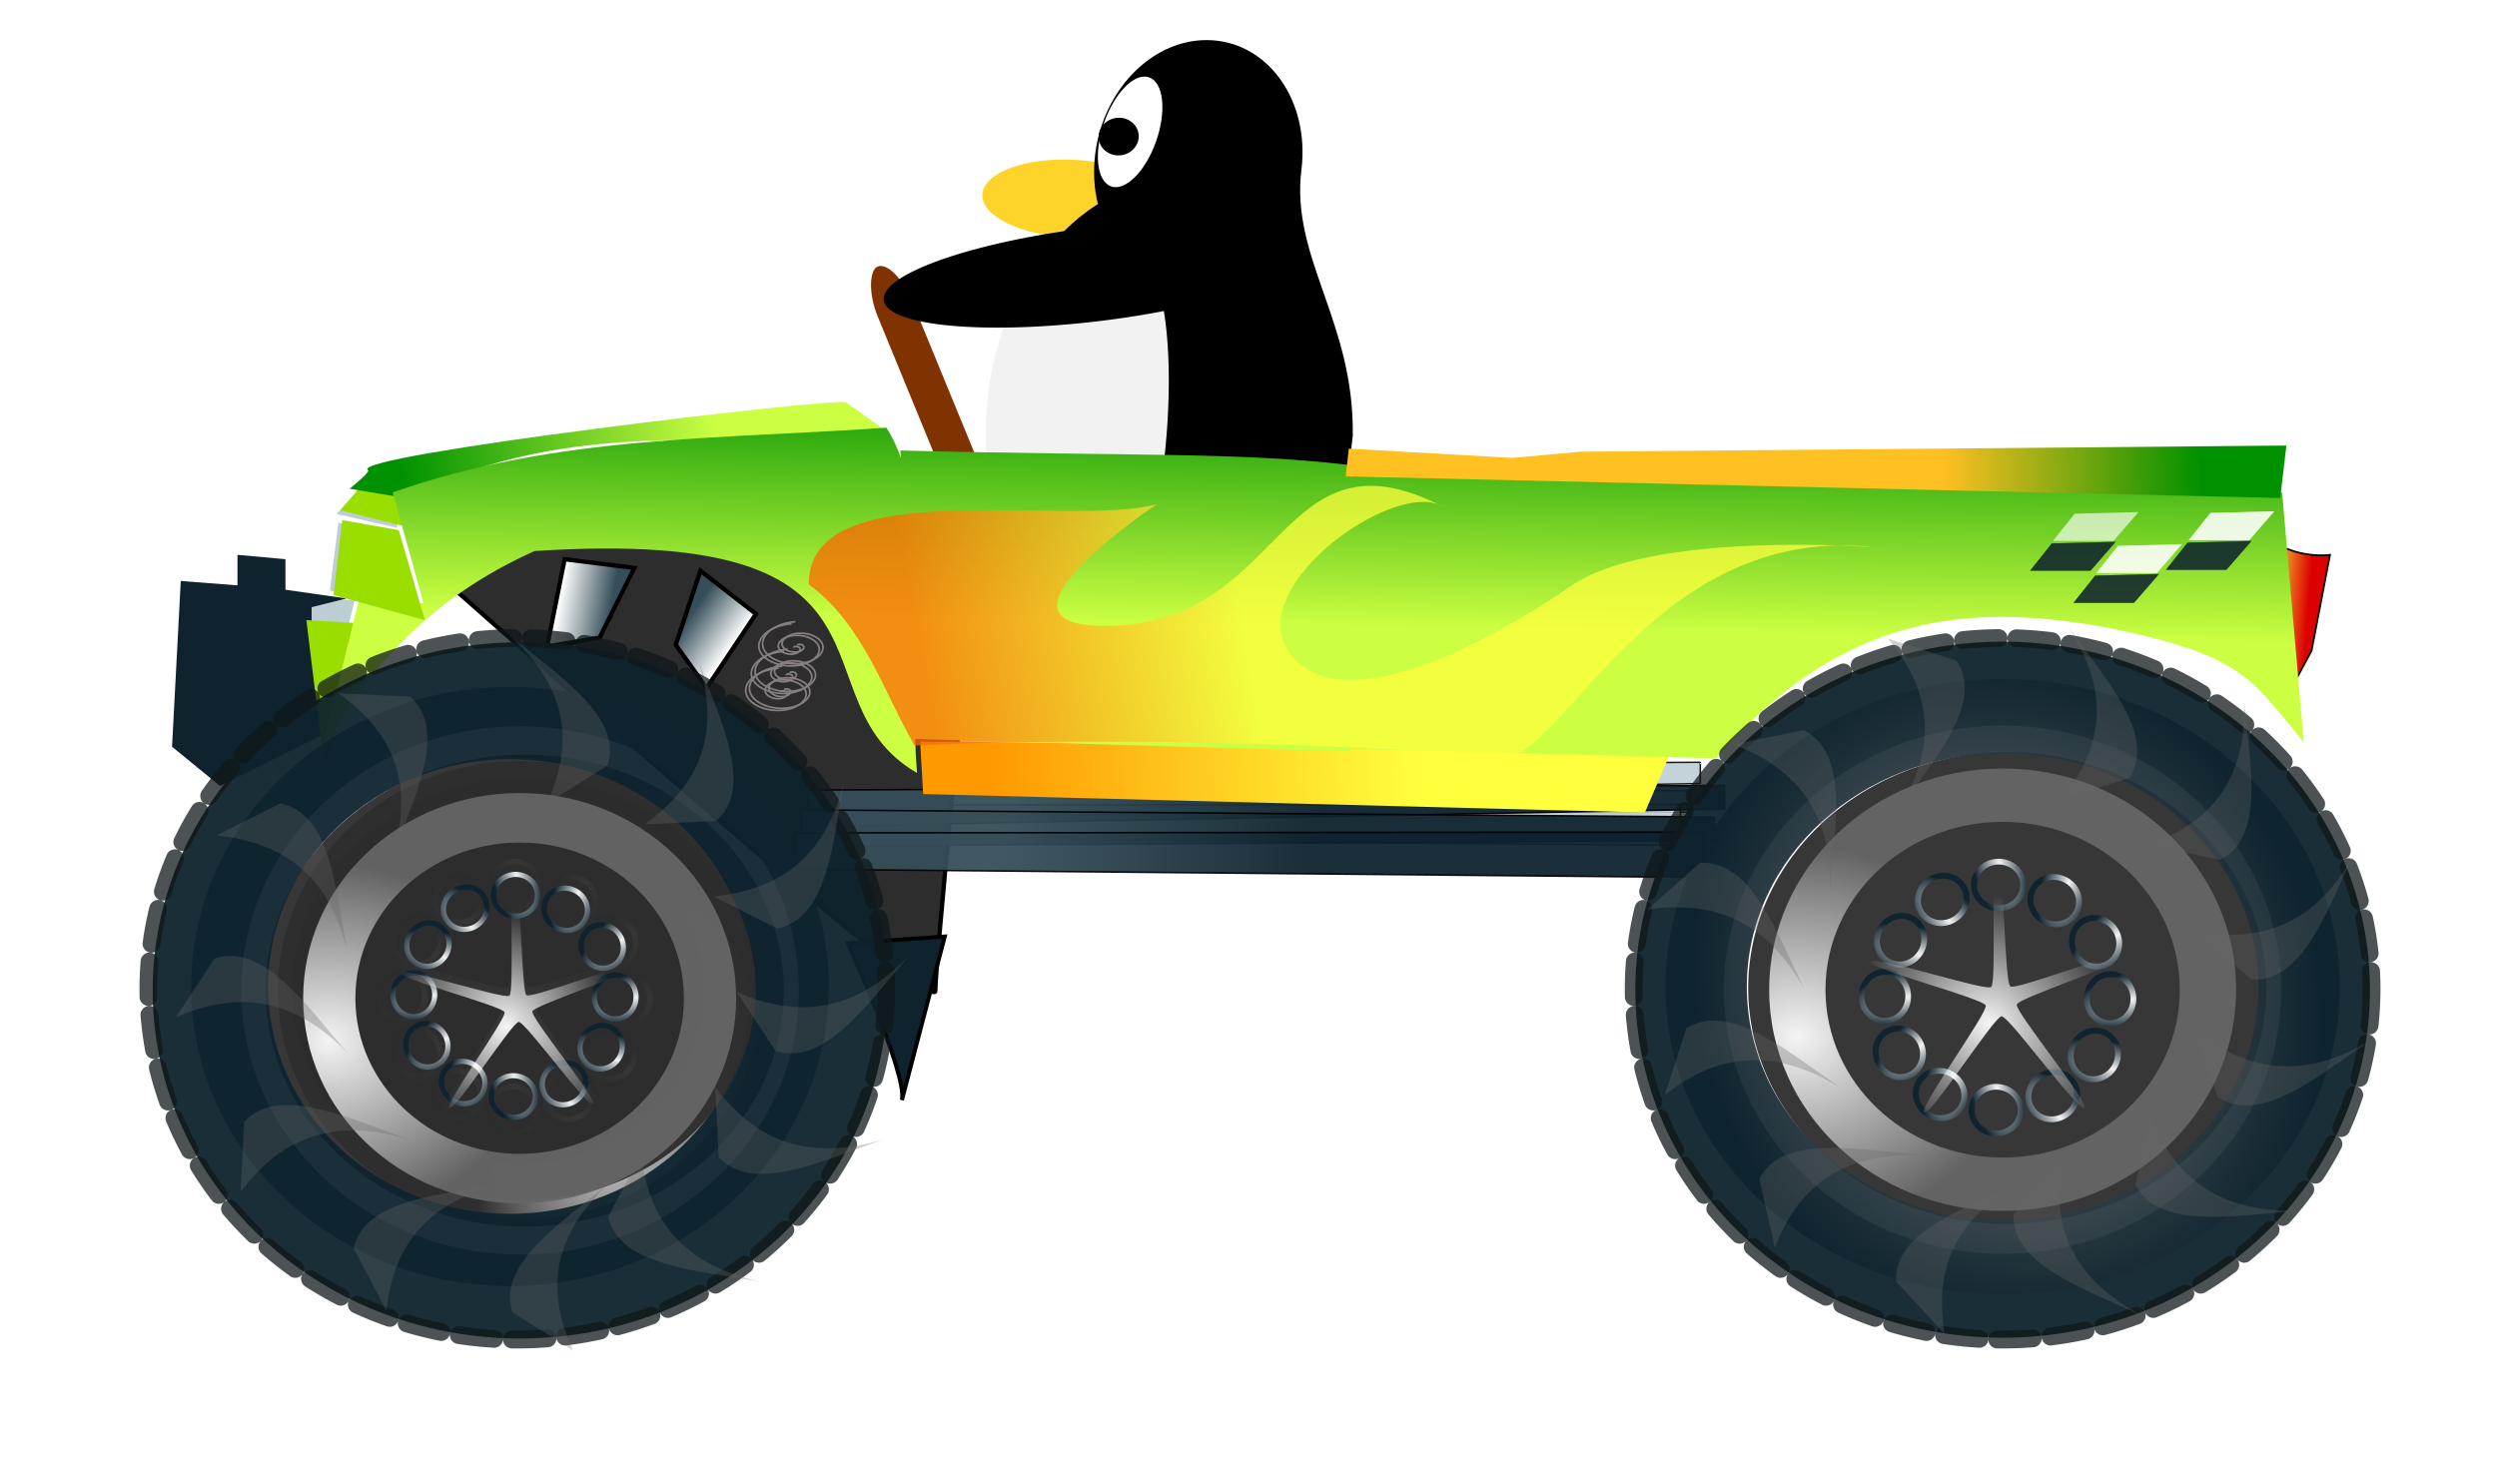 <?xml version="1.0" encoding="UTF-8" standalone="no"?>
<svg
   xmlns:dc="http://purl.org/dc/elements/1.1/"
   xmlns:cc="http://creativecommons.org/ns#"
   xmlns:rdf="http://www.w3.org/1999/02/22-rdf-syntax-ns#"
   xmlns:svg="http://www.w3.org/2000/svg"
   xmlns="http://www.w3.org/2000/svg"
   xmlns:xlink="http://www.w3.org/1999/xlink"
   xmlns:sodipodi="http://sodipodi.sourceforge.net/DTD/sodipodi-0.dtd"
   xmlns:inkscape="http://www.inkscape.org/namespaces/inkscape"
   id="svg6276"
   viewBox="0 0 540 321"
   version="1.1"
   inkscape:version="0.48.4 r9939"
   width="100%"
   height="100%"
   sodipodi:docname="monster truck.svg">
  <sodipodi:namedview
     pagecolor="#ffffff"
     bordercolor="#666666"
     borderopacity="1"
     objecttolerance="10"
     gridtolerance="10"
     guidetolerance="10"
     inkscape:pageopacity="0"
     inkscape:pageshadow="2"
     inkscape:window-width="1366"
     inkscape:window-height="723"
     id="namedview293"
     showgrid="false"
     inkscape:zoom="1.842649"
     inkscape:cx="272.48565"
     inkscape:cy="168.59827"
     inkscape:window-x="-4"
     inkscape:window-y="-6"
     inkscape:window-maximized="1"
     inkscape:current-layer="svg6276" />
  <title
     id="title8233">monster truck</title>
  <defs
     id="defs6278">
    <linearGradient
       id="linearGradient7628">
      <stop
         id="stop7630"
         stop-color="#fff"
         offset="0" />
      <stop
         id="stop7632"
         stop-color="#364e59"
         offset="1" />
    </linearGradient>
    <linearGradient
       id="linearGradient7588">
      <stop
         id="stop7590"
         stop-color="#0e232e"
         offset="0" />
      <stop
         id="stop7592"
         stop-color="#364e59"
         offset="1" />
    </linearGradient>
    <linearGradient
       id="linearGradient7241">
      <stop
         id="stop7243"
         stop-color="#fff"
         offset="0" />
      <stop
         id="stop7245"
         stop-color="#0e232e"
         offset="1" />
    </linearGradient>
    <linearGradient
       id="linearGradient7228">
      <stop
         id="stop7230"
         stop-color="#fff"
         offset="0" />
      <stop
         id="stop7232"
         stop-color="#666"
         offset="1" />
    </linearGradient>
    <linearGradient
       id="linearGradient6383">
      <stop
         id="stop6385"
         stop-color="#0e232e"
         offset="0" />
      <stop
         id="stop6387"
         stop-color="#bdcdd4"
         offset="1" />
    </linearGradient>
    <filter
       id="filter8244"
       color-interpolation-filters="sRGB">
      <feGaussianBlur
         id="feGaussianBlur8246"
         stdDeviation="4.019" />
    </filter>
    <linearGradient
       id="linearGradient3606"
       y2="353.06"
       gradientUnits="userSpaceOnUse"
       y1="349.27"
       x2="78.214"
       x1="46.169">
      <stop
         id="stop7708"
         stop-color="#ccff42"
         offset="0" />
      <stop
         id="stop7710"
         stop-color="#009100"
         offset="1" />
    </linearGradient>
    <radialGradient
       id="radialGradient3672"
       xlink:href="#linearGradient7241"
       gradientUnits="userSpaceOnUse"
       cy="686.04"
       cx="592.14"
       gradientTransform="matrix(0.149,0.609,-0.265,0.062,667.38,281.77)"
       r="22.844" />
    <radialGradient
       id="radialGradient3674"
       xlink:href="#linearGradient7241"
       gradientUnits="userSpaceOnUse"
       cy="686.04"
       cx="592.14"
       gradientTransform="matrix(0.149,0.609,-0.265,0.062,666.8,333.91)"
       r="22.844" />
    <radialGradient
       id="radialGradient3676"
       xlink:href="#linearGradient7241"
       gradientUnits="userSpaceOnUse"
       cy="686.04"
       cx="592.14"
       gradientTransform="matrix(-0.175,0.602,-0.26,-0.079,871.85,386.98)"
       r="22.844" />
    <radialGradient
       id="radialGradient3678"
       xlink:href="#linearGradient7241"
       gradientUnits="userSpaceOnUse"
       cy="686.04"
       cx="592.14"
       gradientTransform="matrix(-0.175,0.602,-0.26,-0.079,845.28,431.85)"
       r="22.844" />
    <radialGradient
       id="radialGradient3680"
       xlink:href="#linearGradient7241"
       gradientUnits="userSpaceOnUse"
       cy="686.04"
       cx="592.14"
       gradientTransform="matrix(-0.452,0.434,-0.186,-0.198,996.32,580.33)"
       r="22.844" />
    <radialGradient
       id="radialGradient3682"
       xlink:href="#linearGradient7241"
       gradientUnits="userSpaceOnUse"
       cy="686.04"
       cx="592.14"
       gradientTransform="matrix(-0.452,0.434,-0.186,-0.198,950.87,605.91)"
       r="22.844" />
    <radialGradient
       id="radialGradient3684"
       xlink:href="#linearGradient7241"
       gradientUnits="userSpaceOnUse"
       cy="686.04"
       cx="592.14"
       gradientTransform="matrix(-0.609,0.149,-0.062,-0.265,1007.4,810.01)"
       r="22.844" />
    <radialGradient
       id="radialGradient3686"
       xlink:href="#linearGradient7241"
       gradientUnits="userSpaceOnUse"
       cy="686.04"
       cx="592.14"
       gradientTransform="matrix(-0.609,0.149,-0.062,-0.265,955.3,809.44)"
       r="22.844" />
    <radialGradient
       id="radialGradient3688"
       xlink:href="#linearGradient7241"
       gradientUnits="userSpaceOnUse"
       cy="686.04"
       cx="592.14"
       gradientTransform="matrix(-0.602,-0.175,0.079,-0.26,902.23,1014.5)"
       r="22.844" />
    <radialGradient
       id="radialGradient3690"
       xlink:href="#linearGradient7241"
       gradientUnits="userSpaceOnUse"
       cy="686.04"
       cx="592.14"
       gradientTransform="matrix(-0.602,-0.175,0.079,-0.26,857.36,987.92)"
       r="22.844" />
    <radialGradient
       id="radialGradient3692"
       xlink:href="#linearGradient7241"
       gradientUnits="userSpaceOnUse"
       cy="686.04"
       cx="592.14"
       gradientTransform="matrix(-0.434,-0.452,0.198,-0.186,708.88,1139)"
       r="22.844" />
    <radialGradient
       id="radialGradient3694"
       xlink:href="#linearGradient7241"
       gradientUnits="userSpaceOnUse"
       cy="686.04"
       cx="592.14"
       gradientTransform="matrix(-0.434,-0.452,0.198,-0.186,683.3,1093.5)"
       r="22.844" />
    <radialGradient
       id="radialGradient3696"
       gradientUnits="userSpaceOnUse"
       cy="736.97"
       cx="567.86"
       gradientTransform="matrix(-.809 -.714 .635 -.72 558.99 1672.5)"
       r="30.025">
      <stop
         id="stop7311"
         stop-color="#fff"
         offset="0" />
      <stop
         id="stop7313"
         stop-color="#fff"
         stop-opacity="0"
         offset="1" />
    </radialGradient>
    <linearGradient
       id="linearGradient3713"
       x1="758.39"
       gradientUnits="userSpaceOnUse"
       y1="471.41"
       gradientTransform="matrix(0.934,0,0,0.934,-205.21,423.34)"
       x2="747.51"
       y2="470.51">
      <stop
         id="stop7871"
         stop-color="#dc0000"
         offset="0" />
      <stop
         id="stop7873"
         stop-color="#ffff3e"
         offset="1" />
    </linearGradient>
    <linearGradient
       id="linearGradient3716"
       x1="620.23"
       gradientUnits="userSpaceOnUse"
       y1="424.05"
       gradientTransform="matrix(.934 0 0 .934 -205.21 423.34)"
       x2="597"
       y2="425.06">
      <stop
         id="stop7829"
         stop-color="#f90"
         offset="0" />
      <stop
         id="stop7831"
         stop-color="#2d2d2d"
         offset="1" />
    </linearGradient>
    <linearGradient
       id="linearGradient3743"
       x1="423.25"
       gradientUnits="userSpaceOnUse"
       y1="458.39"
       gradientTransform="matrix(0.934,0,0,0.934,-205.21,423.34)"
       x2="498.01"
       y2="445.26">
      <stop
         id="stop7774"
         stop-color="#f60"
         offset="0" />
      <stop
         id="stop7776"
         stop-color="#ffff3e"
         offset="1" />
    </linearGradient>
    <linearGradient
       id="linearGradient3766"
       x1="381.84"
       gradientUnits="userSpaceOnUse"
       y1="404.85"
       gradientTransform="matrix(0.934,0,0,0.934,-205.21,423.34)"
       x2="392.95"
       y2="473.54">
      <stop
         id="stop7756"
         stop-color="#009100"
         offset="0" />
      <stop
         id="stop7758"
         stop-color="#ccff42"
         offset="1" />
    </linearGradient>
    <linearGradient
       id="linearGradient3797"
       x1="548.57"
       gradientUnits="userSpaceOnUse"
       y1="402.36"
       gradientTransform="matrix(0.934,0,0,0.934,-205.21,423.34)"
       x2="547.14"
       y2="425.93">
      <stop
         id="stop6417"
         stop-color="#0e232e"
         offset="0" />
      <stop
         id="stop6419"
         stop-color="#9eabb0"
         offset="1" />
    </linearGradient>
    <linearGradient
       id="linearGradient3800"
       x1="502.86"
       xlink:href="#linearGradient6383"
       gradientUnits="userSpaceOnUse"
       y1="402.36"
       gradientTransform="matrix(0.934,0,0,0.934,-205.21,423.34)"
       x2="449.29"
       y2="430.93" />
    <linearGradient
       id="linearGradient3803"
       x1="729.29"
       gradientUnits="userSpaceOnUse"
       y1="436.65"
       gradientTransform="matrix(0.934,0,0,0.934,-205.21,423.34)"
       x2="669.29"
       y2="438.08">
      <stop
         id="stop6375"
         stop-color="#009100"
         offset="0" />
      <stop
         id="stop6377"
         stop-color="#ffc022"
         offset="1" />
    </linearGradient>
    <linearGradient
       id="linearGradient3806"
       x1="573.77"
       gradientUnits="userSpaceOnUse"
       y1="381.62"
       gradientTransform="matrix(0.934,0,0,0.934,-205.21,423.34)"
       x2="563.67"
       y2="491.73">
      <stop
         id="stop7748"
         stop-color="#0e232e"
         offset="0" />
      <stop
         id="stop7750"
         stop-color="#ccff42"
         offset="1" />
    </linearGradient>
    <linearGradient
       id="linearGradient3809"
       x1="480.83"
       gradientUnits="userSpaceOnUse"
       y1="417.99"
       gradientTransform="matrix(0.934,0,0,0.934,-205.21,423.34)"
       x2="479.82"
       y2="474.55">
      <stop
         id="stop7740"
         stop-color="#009100"
         offset="0" />
      <stop
         id="stop7742"
         stop-color="#ccff42"
         offset="1" />
    </linearGradient>
    <linearGradient
       id="linearGradient3812"
       x1="449.29"
       gradientUnits="userSpaceOnUse"
       y1="508.79"
       gradientTransform="matrix(0.934,0,0,0.934,-205.21,423.34)"
       x2="547.86"
       y2="505.93">
      <stop
         id="stop6345"
         stop-color="#f90"
         offset="0" />
      <stop
         id="stop6347"
         stop-color="#ffff3e"
         offset="1" />
    </linearGradient>
    <linearGradient
       id="linearGradient3815"
       x1="312.14"
       gradientUnits="userSpaceOnUse"
       y1="436.65"
       gradientTransform="matrix(0.934,0,0,0.934,-205.21,423.34)"
       x2="385.71"
       y2="428.08">
      <stop
         id="stop6335"
         stop-color="#009100"
         offset="0" />
      <stop
         id="stop6337"
         stop-color="#ccff42"
         offset="1" />
    </linearGradient>
    <linearGradient
       id="linearGradient3820"
       x1="562.86"
       gradientUnits="userSpaceOnUse"
       y1="414.51"
       gradientTransform="matrix(0.934,0,0,0.934,-205.21,423.34)"
       x2="532.14"
       y2="408.79">
      <stop
         id="stop6405"
         stop-color="#009100"
         offset="0" />
      <stop
         id="stop6407"
         stop-color="#ccff42"
         offset="1" />
    </linearGradient>
    <linearGradient
       id="linearGradient3823"
       x1="514.29"
       gradientUnits="userSpaceOnUse"
       y1="397.36"
       gradientTransform="matrix(0.934,0,0,0.934,-205.21,423.34)"
       x2="463.57"
       y2="419.51">
      <stop
         id="stop6395"
         stop-color="#9ade00"
         offset="0" />
      <stop
         id="stop6397"
         stop-color="#009100"
         offset="1" />
    </linearGradient>
    <linearGradient
       id="linearGradient3826"
       x1="93.944"
       xlink:href="#linearGradient7588"
       gradientUnits="userSpaceOnUse"
       y1="466.47"
       gradientTransform="matrix(0.676,0,0,0.705,219.15,583.2)"
       x2="-3.03"
       y2="465.46" />
    <linearGradient
       id="linearGradient3829"
       x1="93.944"
       xlink:href="#linearGradient7588"
       gradientUnits="userSpaceOnUse"
       y1="466.47"
       gradientTransform="matrix(0.676,0,0,0.705,220.52,578.21)"
       x2="-3.03"
       y2="465.46" />
    <linearGradient
       id="linearGradient3832"
       x1="93.944"
       xlink:href="#linearGradient7588"
       gradientUnits="userSpaceOnUse"
       y1="466.47"
       gradientTransform="matrix(0.676,0,0,0.705,221.88,573.94)"
       x2="-3.03"
       y2="465.46" />
    <linearGradient
       id="linearGradient3836"
       x1="350.52"
       xlink:href="#linearGradient7628"
       gradientUnits="userSpaceOnUse"
       y1="460.41"
       gradientTransform="matrix(-0.66,-0.66,-0.66,0.66,698.26,792.27)"
       x2="362.64"
       y2="462.43" />
    <linearGradient
       id="linearGradient3839"
       x1="350.52"
       xlink:href="#linearGradient7628"
       gradientUnits="userSpaceOnUse"
       y1="460.41"
       gradientTransform="matrix(0.934,0,0,0.934,-205.21,423.34)"
       x2="362.64"
       y2="462.43" />
    <linearGradient
       id="linearGradient3843"
       x1="501.04"
       gradientUnits="userSpaceOnUse"
       y1="546.28"
       gradientTransform="matrix(0.934,0,0,0.934,-205.21,423.34)"
       x2="487.9"
       y2="527.08">
      <stop
         id="stop7610"
         stop-color="#ccc"
         offset="0" />
      <stop
         id="stop7612"
         stop-color="#fff"
         offset="1" />
    </linearGradient>
    <linearGradient
       id="linearGradient3865"
       x1="496.76"
       xlink:href="#linearGradient6383"
       gradientUnits="userSpaceOnUse"
       x2="484.46"
       y1="386.93"
       y2="404.83" />
    <radialGradient
       id="radialGradient4249"
       xlink:href="#linearGradient7228"
       gradientUnits="userSpaceOnUse"
       cy="815.11"
       cx="298.57"
       gradientTransform="matrix(0.023,-0.734,0.853,0.027,-313.6,1152.7)"
       r="56.074" />
    <radialGradient
       id="radialGradient5045"
       xlink:href="#linearGradient7228"
       gradientUnits="userSpaceOnUse"
       cy="815.11"
       cx="298.57"
       gradientTransform="matrix(0.021,-0.681,0.791,0.025,-580.01,1139.5)"
       r="56.074" />
    <radialGradient
       id="radialGradient5065"
       gradientUnits="userSpaceOnUse"
       cy="1064.2"
       cx="402.36"
       gradientTransform="matrix(-0.408,-0.895,0.796,-0.363,-248.72,1692.9)"
       r="76.074">
      <stop
         id="stop5061"
         stop-color="#666"
         offset="0" />
      <stop
         id="stop5063"
         stop-color="#0e232e"
         offset="1" />
    </radialGradient>
    <radialGradient
       id="radialGradient5067"
       gradientUnits="userSpaceOnUse"
       cy="710.38"
       cx="386.19"
       gradientTransform="matrix(0.545,0.176,-0.292,0.902,369.44,120.46)"
       r="56.074">
      <stop
         id="stop5077"
         stop-color="#fff"
         offset="0" />
      <stop
         id="stop5079"
         stop-color="#2d2d2d"
         offset="1" />
    </radialGradient>
    <radialGradient
       id="radialGradient5083"
       gradientUnits="userSpaceOnUse"
       cy="937.07"
       cx="67.454"
       gradientTransform="matrix(1.724,0.021,-0.011,0.852,-2.285,139.03)"
       r="76.074">
      <stop
         id="stop5087"
         stop-color="#0e232e"
         offset="0" />
      <stop
         id="stop5089"
         stop-color="#0e232e"
         offset="1" />
    </radialGradient>
    <filter
       id="filter5099"
       y="-.683"
       width="1.168"
       x="-.084"
       height="2.366">
      <feGaussianBlur
         id="feGaussianBlur5101"
         stdDeviation="9.981" />
    </filter>
    <filter
       id="filter5125"
       y="-1.037"
       width="1.138"
       x="-.069"
       height="3.074">
      <feGaussianBlur
         id="feGaussianBlur5127"
         stdDeviation="5.437" />
    </filter>
    <filter
       id="filter5129"
       y="-1.096"
       width="1.146"
       x="-.073"
       height="3.192">
      <feGaussianBlur
         id="feGaussianBlur5131"
         stdDeviation="5.746" />
    </filter>
    <linearGradient
       inkscape:collect="always"
       xlink:href="#linearGradient6383"
       id="linearGradient3270"
       gradientUnits="userSpaceOnUse"
       x1="496.76"
       y1="386.93"
       x2="484.46"
       y2="404.83" />
    <linearGradient
       inkscape:collect="always"
       xlink:href="#linearGradient6383"
       id="linearGradient3278"
       gradientUnits="userSpaceOnUse"
       x1="496.76"
       y1="386.93"
       x2="484.46"
       y2="404.83" />
    <linearGradient
       inkscape:collect="always"
       xlink:href="#linearGradient6383"
       id="linearGradient3280"
       gradientUnits="userSpaceOnUse"
       x1="496.76"
       y1="386.93"
       x2="484.46"
       y2="404.83" />
    <linearGradient
       inkscape:collect="always"
       xlink:href="#linearGradient6383"
       id="linearGradient3282"
       gradientUnits="userSpaceOnUse"
       x1="496.76"
       y1="386.93"
       x2="484.46"
       y2="404.83" />
    <linearGradient
       inkscape:collect="always"
       xlink:href="#linearGradient6383"
       id="linearGradient3284"
       gradientUnits="userSpaceOnUse"
       x1="496.76"
       y1="386.93"
       x2="484.46"
       y2="404.83" />
    <linearGradient
       inkscape:collect="always"
       xlink:href="#linearGradient6383"
       id="linearGradient3286"
       gradientUnits="userSpaceOnUse"
       x1="496.76"
       y1="386.93"
       x2="484.46"
       y2="404.83" />
    <linearGradient
       inkscape:collect="always"
       xlink:href="#linearGradient6383"
       id="linearGradient3292"
       gradientUnits="userSpaceOnUse"
       x1="496.76"
       y1="386.93"
       x2="484.46"
       y2="404.83" />
    <linearGradient
       inkscape:collect="always"
       xlink:href="#linearGradient6383"
       id="linearGradient3294"
       gradientUnits="userSpaceOnUse"
       x1="496.76"
       y1="386.93"
       x2="484.46"
       y2="404.83" />
    <linearGradient
       inkscape:collect="always"
       xlink:href="#linearGradient6383"
       id="linearGradient3298"
       gradientUnits="userSpaceOnUse"
       x1="496.76"
       y1="386.93"
       x2="484.46"
       y2="404.83" />
    <linearGradient
       inkscape:collect="always"
       xlink:href="#linearGradient6383"
       id="linearGradient3302"
       gradientUnits="userSpaceOnUse"
       x1="496.76"
       y1="386.93"
       x2="484.46"
       y2="404.83" />
    <linearGradient
       inkscape:collect="always"
       xlink:href="#linearGradient6383"
       id="linearGradient3304"
       gradientUnits="userSpaceOnUse"
       x1="496.76"
       y1="386.93"
       x2="484.46"
       y2="404.83" />
    <linearGradient
       inkscape:collect="always"
       xlink:href="#linearGradient6383"
       id="linearGradient3310"
       gradientUnits="userSpaceOnUse"
       x1="496.76"
       y1="386.93"
       x2="484.46"
       y2="404.83" />
    <linearGradient
       inkscape:collect="always"
       xlink:href="#linearGradient6383"
       id="linearGradient3312"
       gradientUnits="userSpaceOnUse"
       x1="496.76"
       y1="386.93"
       x2="484.46"
       y2="404.83" />
    <linearGradient
       inkscape:collect="always"
       xlink:href="#linearGradient6383"
       id="linearGradient3314"
       gradientUnits="userSpaceOnUse"
       x1="496.76"
       y1="386.93"
       x2="484.46"
       y2="404.83" />
    <linearGradient
       inkscape:collect="always"
       xlink:href="#linearGradient6383"
       id="linearGradient3316"
       gradientUnits="userSpaceOnUse"
       x1="496.76"
       y1="386.93"
       x2="484.46"
       y2="404.83" />
    <linearGradient
       inkscape:collect="always"
       xlink:href="#linearGradient6383"
       id="linearGradient3318"
       gradientUnits="userSpaceOnUse"
       x1="496.76"
       y1="386.93"
       x2="484.46"
       y2="404.83" />
    <linearGradient
       inkscape:collect="always"
       xlink:href="#linearGradient6383"
       id="linearGradient3320"
       gradientUnits="userSpaceOnUse"
       x1="496.76"
       y1="386.93"
       x2="484.46"
       y2="404.83" />
    <linearGradient
       inkscape:collect="always"
       xlink:href="#linearGradient6383"
       id="linearGradient3322"
       gradientUnits="userSpaceOnUse"
       x1="496.76"
       y1="386.93"
       x2="484.46"
       y2="404.83" />
    <linearGradient
       inkscape:collect="always"
       xlink:href="#linearGradient6383"
       id="linearGradient3324"
       gradientUnits="userSpaceOnUse"
       x1="496.76"
       y1="386.93"
       x2="484.46"
       y2="404.83" />
    <linearGradient
       inkscape:collect="always"
       xlink:href="#linearGradient6383"
       id="linearGradient3328"
       gradientUnits="userSpaceOnUse"
       x1="496.76"
       y1="386.93"
       x2="484.46"
       y2="404.83" />
    <linearGradient
       inkscape:collect="always"
       xlink:href="#linearGradient6383"
       id="linearGradient3330"
       gradientUnits="userSpaceOnUse"
       x1="496.76"
       y1="386.93"
       x2="484.46"
       y2="404.83" />
    <linearGradient
       inkscape:collect="always"
       xlink:href="#linearGradient6383"
       id="linearGradient3332"
       gradientUnits="userSpaceOnUse"
       x1="496.76"
       y1="386.93"
       x2="484.46"
       y2="404.83" />
    <linearGradient
       inkscape:collect="always"
       xlink:href="#linearGradient6383"
       id="linearGradient3334"
       gradientUnits="userSpaceOnUse"
       x1="496.76"
       y1="386.93"
       x2="484.46"
       y2="404.83" />
    <linearGradient
       inkscape:collect="always"
       xlink:href="#linearGradient6383"
       id="linearGradient3336"
       gradientUnits="userSpaceOnUse"
       x1="496.76"
       y1="386.93"
       x2="484.46"
       y2="404.83" />
    <linearGradient
       inkscape:collect="always"
       xlink:href="#linearGradient6383"
       id="linearGradient3338"
       gradientUnits="userSpaceOnUse"
       x1="496.76"
       y1="386.93"
       x2="484.46"
       y2="404.83" />
    <linearGradient
       inkscape:collect="always"
       xlink:href="#linearGradient6383"
       id="linearGradient3340"
       gradientUnits="userSpaceOnUse"
       x1="496.76"
       y1="386.93"
       x2="484.46"
       y2="404.83" />
    <linearGradient
       inkscape:collect="always"
       xlink:href="#linearGradient6383"
       id="linearGradient3342"
       gradientUnits="userSpaceOnUse"
       x1="496.76"
       y1="386.93"
       x2="484.46"
       y2="404.83" />
    <linearGradient
       inkscape:collect="always"
       xlink:href="#linearGradient6383"
       id="linearGradient3344"
       gradientUnits="userSpaceOnUse"
       x1="496.76"
       y1="386.93"
       x2="484.46"
       y2="404.83" />
    <linearGradient
       inkscape:collect="always"
       xlink:href="#linearGradient6383"
       id="linearGradient3346"
       gradientUnits="userSpaceOnUse"
       x1="496.76"
       y1="386.93"
       x2="484.46"
       y2="404.83" />
    <linearGradient
       inkscape:collect="always"
       xlink:href="#linearGradient6383"
       id="linearGradient3348"
       gradientUnits="userSpaceOnUse"
       x1="496.76"
       y1="386.93"
       x2="484.46"
       y2="404.83" />
    <linearGradient
       inkscape:collect="always"
       xlink:href="#linearGradient6383"
       id="linearGradient3350"
       gradientUnits="userSpaceOnUse"
       x1="496.76"
       y1="386.93"
       x2="484.46"
       y2="404.83" />
    <linearGradient
       inkscape:collect="always"
       xlink:href="#linearGradient6383"
       id="linearGradient3352"
       gradientUnits="userSpaceOnUse"
       x1="496.76"
       y1="386.93"
       x2="484.46"
       y2="404.83" />
    <linearGradient
       inkscape:collect="always"
       xlink:href="#linearGradient6383"
       id="linearGradient3354"
       gradientUnits="userSpaceOnUse"
       x1="496.76"
       y1="386.93"
       x2="484.46"
       y2="404.83" />
    <radialGradient
       inkscape:collect="always"
       xlink:href="#linearGradient7241"
       id="radialGradient3366"
       gradientUnits="userSpaceOnUse"
       gradientTransform="matrix(0.149,0.609,-0.265,0.062,667.38,281.77)"
       cx="592.14"
       cy="686.04"
       r="22.844" />
    <radialGradient
       inkscape:collect="always"
       xlink:href="#linearGradient7241"
       id="radialGradient3368"
       gradientUnits="userSpaceOnUse"
       gradientTransform="matrix(0.149,0.609,-0.265,0.062,666.8,333.91)"
       cx="592.14"
       cy="686.04"
       r="22.844" />
    <radialGradient
       inkscape:collect="always"
       xlink:href="#linearGradient7241"
       id="radialGradient3370"
       gradientUnits="userSpaceOnUse"
       gradientTransform="matrix(-0.175,0.602,-0.26,-0.079,871.85,386.98)"
       cx="592.14"
       cy="686.04"
       r="22.844" />
    <radialGradient
       inkscape:collect="always"
       xlink:href="#linearGradient7241"
       id="radialGradient3372"
       gradientUnits="userSpaceOnUse"
       gradientTransform="matrix(-0.175,0.602,-0.26,-0.079,845.28,431.85)"
       cx="592.14"
       cy="686.04"
       r="22.844" />
    <radialGradient
       inkscape:collect="always"
       xlink:href="#linearGradient7241"
       id="radialGradient3374"
       gradientUnits="userSpaceOnUse"
       gradientTransform="matrix(-0.452,0.434,-0.186,-0.198,996.32,580.33)"
       cx="592.14"
       cy="686.04"
       r="22.844" />
    <radialGradient
       inkscape:collect="always"
       xlink:href="#linearGradient7241"
       id="radialGradient3376"
       gradientUnits="userSpaceOnUse"
       gradientTransform="matrix(-0.452,0.434,-0.186,-0.198,950.87,605.91)"
       cx="592.14"
       cy="686.04"
       r="22.844" />
    <radialGradient
       inkscape:collect="always"
       xlink:href="#linearGradient7241"
       id="radialGradient3378"
       gradientUnits="userSpaceOnUse"
       gradientTransform="matrix(-0.609,0.149,-0.062,-0.265,1007.4,810.01)"
       cx="592.14"
       cy="686.04"
       r="22.844" />
    <radialGradient
       inkscape:collect="always"
       xlink:href="#linearGradient7241"
       id="radialGradient3380"
       gradientUnits="userSpaceOnUse"
       gradientTransform="matrix(-0.609,0.149,-0.062,-0.265,955.3,809.44)"
       cx="592.14"
       cy="686.04"
       r="22.844" />
    <radialGradient
       inkscape:collect="always"
       xlink:href="#linearGradient7241"
       id="radialGradient3382"
       gradientUnits="userSpaceOnUse"
       gradientTransform="matrix(-0.602,-0.175,0.079,-0.26,902.23,1014.5)"
       cx="592.14"
       cy="686.04"
       r="22.844" />
    <radialGradient
       inkscape:collect="always"
       xlink:href="#linearGradient7241"
       id="radialGradient3384"
       gradientUnits="userSpaceOnUse"
       gradientTransform="matrix(-0.602,-0.175,0.079,-0.26,857.36,987.92)"
       cx="592.14"
       cy="686.04"
       r="22.844" />
    <radialGradient
       inkscape:collect="always"
       xlink:href="#linearGradient7241"
       id="radialGradient3386"
       gradientUnits="userSpaceOnUse"
       gradientTransform="matrix(-0.434,-0.452,0.198,-0.186,708.88,1139)"
       cx="592.14"
       cy="686.04"
       r="22.844" />
    <radialGradient
       inkscape:collect="always"
       xlink:href="#linearGradient7241"
       id="radialGradient3388"
       gradientUnits="userSpaceOnUse"
       gradientTransform="matrix(-0.434,-0.452,0.198,-0.186,683.3,1093.5)"
       cx="592.14"
       cy="686.04"
       r="22.844" />
    <radialGradient
       inkscape:collect="always"
       xlink:href="#linearGradient7241"
       id="radialGradient3392"
       gradientUnits="userSpaceOnUse"
       gradientTransform="matrix(0.149,0.609,-0.265,0.062,667.38,281.77)"
       cx="592.14"
       cy="686.04"
       r="22.844" />
    <radialGradient
       inkscape:collect="always"
       xlink:href="#linearGradient7241"
       id="radialGradient3394"
       gradientUnits="userSpaceOnUse"
       gradientTransform="matrix(0.149,0.609,-0.265,0.062,666.8,333.91)"
       cx="592.14"
       cy="686.04"
       r="22.844" />
    <radialGradient
       inkscape:collect="always"
       xlink:href="#linearGradient7241"
       id="radialGradient3396"
       gradientUnits="userSpaceOnUse"
       gradientTransform="matrix(-0.175,0.602,-0.26,-0.079,871.85,386.98)"
       cx="592.14"
       cy="686.04"
       r="22.844" />
    <radialGradient
       inkscape:collect="always"
       xlink:href="#linearGradient7241"
       id="radialGradient3398"
       gradientUnits="userSpaceOnUse"
       gradientTransform="matrix(-0.175,0.602,-0.26,-0.079,845.28,431.85)"
       cx="592.14"
       cy="686.04"
       r="22.844" />
    <radialGradient
       inkscape:collect="always"
       xlink:href="#linearGradient7241"
       id="radialGradient3400"
       gradientUnits="userSpaceOnUse"
       gradientTransform="matrix(-0.452,0.434,-0.186,-0.198,996.32,580.33)"
       cx="592.14"
       cy="686.04"
       r="22.844" />
    <radialGradient
       inkscape:collect="always"
       xlink:href="#linearGradient7241"
       id="radialGradient3402"
       gradientUnits="userSpaceOnUse"
       gradientTransform="matrix(-0.452,0.434,-0.186,-0.198,950.87,605.91)"
       cx="592.14"
       cy="686.04"
       r="22.844" />
    <radialGradient
       inkscape:collect="always"
       xlink:href="#linearGradient7241"
       id="radialGradient3404"
       gradientUnits="userSpaceOnUse"
       gradientTransform="matrix(-0.609,0.149,-0.062,-0.265,1007.4,810.01)"
       cx="592.14"
       cy="686.04"
       r="22.844" />
    <radialGradient
       inkscape:collect="always"
       xlink:href="#linearGradient7241"
       id="radialGradient3406"
       gradientUnits="userSpaceOnUse"
       gradientTransform="matrix(-0.609,0.149,-0.062,-0.265,955.3,809.44)"
       cx="592.14"
       cy="686.04"
       r="22.844" />
    <radialGradient
       inkscape:collect="always"
       xlink:href="#linearGradient7241"
       id="radialGradient3408"
       gradientUnits="userSpaceOnUse"
       gradientTransform="matrix(-0.602,-0.175,0.079,-0.26,902.23,1014.5)"
       cx="592.14"
       cy="686.04"
       r="22.844" />
    <radialGradient
       inkscape:collect="always"
       xlink:href="#linearGradient7241"
       id="radialGradient3410"
       gradientUnits="userSpaceOnUse"
       gradientTransform="matrix(-0.602,-0.175,0.079,-0.26,857.36,987.92)"
       cx="592.14"
       cy="686.04"
       r="22.844" />
    <radialGradient
       inkscape:collect="always"
       xlink:href="#linearGradient7241"
       id="radialGradient3412"
       gradientUnits="userSpaceOnUse"
       gradientTransform="matrix(-0.434,-0.452,0.198,-0.186,708.88,1139)"
       cx="592.14"
       cy="686.04"
       r="22.844" />
    <radialGradient
       inkscape:collect="always"
       xlink:href="#linearGradient7241"
       id="radialGradient3414"
       gradientUnits="userSpaceOnUse"
       gradientTransform="matrix(-0.434,-0.452,0.198,-0.186,683.3,1093.5)"
       cx="592.14"
       cy="686.04"
       r="22.844" />
    <radialGradient
       inkscape:collect="always"
       xlink:href="#radialGradient3696"
       id="radialGradient3416"
       gradientUnits="userSpaceOnUse"
       gradientTransform="matrix(-0.809,-0.714,0.635,-0.72,558.99,1672.5)"
       cx="567.86"
       cy="736.97"
       r="30.025" />
    <radialGradient
       inkscape:collect="always"
       xlink:href="#radialGradient5065"
       id="radialGradient3463"
       gradientUnits="userSpaceOnUse"
       gradientTransform="matrix(-0.408,-0.895,0.796,-0.363,-248.72,961.54)"
       cx="402.36"
       cy="1064.2"
       r="76.074" />
    <radialGradient
       inkscape:collect="always"
       xlink:href="#radialGradient3696"
       id="radialGradient3468"
       gradientUnits="userSpaceOnUse"
       gradientTransform="matrix(-0.675,-0.596,0.53,-0.601,102.305,1003.454)"
       cx="567.86"
       cy="736.97"
       r="30.025" />
    <radialGradient
       inkscape:collect="always"
       xlink:href="#linearGradient7228"
       id="radialGradient3484"
       gradientUnits="userSpaceOnUse"
       gradientTransform="matrix(0.021,-0.681,0.791,0.025,-580.01,408.14)"
       cx="298.57"
       cy="815.11"
       r="56.074" />
    <radialGradient
       inkscape:collect="always"
       xlink:href="#radialGradient5083"
       id="radialGradient3488"
       gradientUnits="userSpaceOnUse"
       gradientTransform="matrix(1.724,0.021,-0.011,0.852,-2.285,-592.33)"
       cx="67.454"
       cy="937.07"
       r="76.074" />
    <linearGradient
       inkscape:collect="always"
       xlink:href="#linearGradient3713"
       id="linearGradient3491"
       gradientUnits="userSpaceOnUse"
       gradientTransform="matrix(0.934,0,0,0.934,-209.21,-308.02)"
       x1="758.39"
       y1="471.41"
       x2="747.51"
       y2="470.51" />
    <linearGradient
       inkscape:collect="always"
       xlink:href="#linearGradient3743"
       id="linearGradient3521"
       gradientUnits="userSpaceOnUse"
       gradientTransform="matrix(0.934,0,0,0.934,-205.21,-308.02)"
       x1="423.25"
       y1="458.39"
       x2="498.01"
       y2="445.26" />
    <radialGradient
       inkscape:collect="always"
       xlink:href="#radialGradient3696"
       id="radialGradient3553"
       gradientUnits="userSpaceOnUse"
       gradientTransform="matrix(-0.755,-0.666,0.593,-0.672,421.818,1094.81)"
       cx="567.86"
       cy="736.97"
       r="30.025" />
    <radialGradient
       inkscape:collect="always"
       xlink:href="#linearGradient7228"
       id="radialGradient3569"
       gradientUnits="userSpaceOnUse"
       gradientTransform="matrix(0.023,-0.734,0.853,0.027,-313.6,421.34)"
       cx="298.57"
       cy="815.11"
       r="56.074" />
    <linearGradient
       inkscape:collect="always"
       xlink:href="#linearGradient3803"
       id="linearGradient3581"
       gradientUnits="userSpaceOnUse"
       gradientTransform="matrix(0.934,0,0,0.934,-205.21,-308.02)"
       x1="729.29"
       y1="436.65"
       x2="669.29"
       y2="438.08" />
    <linearGradient
       inkscape:collect="always"
       xlink:href="#linearGradient3806"
       id="linearGradient3584"
       gradientUnits="userSpaceOnUse"
       gradientTransform="matrix(0.934,0,0,0.934,-205.21,-308.02)"
       x1="573.77"
       y1="381.62"
       x2="563.67"
       y2="491.73" />
    <linearGradient
       inkscape:collect="always"
       xlink:href="#linearGradient3812"
       id="linearGradient3590"
       gradientUnits="userSpaceOnUse"
       gradientTransform="matrix(0.934,0,0,0.934,-205.21,-308.02)"
       x1="449.29"
       y1="508.79"
       x2="547.86"
       y2="505.93" />
    <linearGradient
       inkscape:collect="always"
       xlink:href="#linearGradient3815"
       id="linearGradient3593"
       gradientUnits="userSpaceOnUse"
       gradientTransform="matrix(0.934,0,0,0.934,-205.21,-308.02)"
       x1="312.14"
       y1="436.65"
       x2="385.71"
       y2="428.08" />
    <linearGradient
       inkscape:collect="always"
       xlink:href="#linearGradient7588"
       id="linearGradient3604"
       gradientUnits="userSpaceOnUse"
       gradientTransform="matrix(0.676,0,0,0.705,219.15,-148.16)"
       x1="93.944"
       y1="466.47"
       x2="-3.03"
       y2="465.46" />
    <linearGradient
       inkscape:collect="always"
       xlink:href="#linearGradient7588"
       id="linearGradient3607"
       gradientUnits="userSpaceOnUse"
       gradientTransform="matrix(0.676,0,0,0.705,220.52,-153.15)"
       x1="93.944"
       y1="466.47"
       x2="-3.03"
       y2="465.46" />
    <linearGradient
       inkscape:collect="always"
       xlink:href="#linearGradient7588"
       id="linearGradient3610"
       gradientUnits="userSpaceOnUse"
       gradientTransform="matrix(0.676,0,0,0.705,221.88,-157.42)"
       x1="93.944"
       y1="466.47"
       x2="-3.03"
       y2="465.46" />
    <linearGradient
       inkscape:collect="always"
       xlink:href="#linearGradient7628"
       id="linearGradient3614"
       gradientUnits="userSpaceOnUse"
       gradientTransform="matrix(-0.66,-0.66,-0.66,0.66,698.26,60.91)"
       x1="350.52"
       y1="460.41"
       x2="362.64"
       y2="462.43" />
    <linearGradient
       inkscape:collect="always"
       xlink:href="#linearGradient7628"
       id="linearGradient3617"
       gradientUnits="userSpaceOnUse"
       gradientTransform="matrix(0.934,0,0,0.934,-205.21,-308.02)"
       x1="350.52"
       y1="460.41"
       x2="362.64"
       y2="462.43" />
    <linearGradient
       inkscape:collect="always"
       xlink:href="#linearGradient3743"
       id="linearGradient4447"
       gradientUnits="userSpaceOnUse"
       gradientTransform="matrix(0.934,0,0,0.934,-199.597,-302.331)"
       x1="423.25"
       y1="458.39"
       x2="498.01"
       y2="445.26" />
    <linearGradient
       inkscape:collect="always"
       xlink:href="#linearGradient3809"
       id="linearGradient4449"
       gradientUnits="userSpaceOnUse"
       gradientTransform="matrix(0.934,0,0,0.934,-206.295,-308.563)"
       x1="480.83"
       y1="417.99"
       x2="479.82"
       y2="474.55" />
  </defs>
  <rect
     style="fill:#803300;fill-opacity:1;stroke:none"
     id="rect4500"
     width="71.093"
     height="8.14"
     x="125.442"
     y="-157.7"
     rx="9.953"
     ry="4.07"
     transform="matrix(0.38,0.925,-0.925,0.38,0,0)" />
  <g
     id="g4502"
     transform="matrix(0.992,-0.128,0.128,0.992,-23.562,34.825)">
    <path
       transform="matrix(0.985,0.172,-0.172,0.985,10.749,-42.731)"
       d="m 271.348,40.697 c 0,4.646 -8.626,8.412 -19.266,8.412 -10.64,0 -19.266,-3.766 -19.266,-8.412 0,-4.646 8.626,-8.412 19.266,-8.412 10.64,0 19.266,3.766 19.266,8.412 z"
       sodipodi:ry="8.4118032"
       sodipodi:rx="19.265741"
       sodipodi:cy="40.697021"
       sodipodi:cx="252.08273"
       id="path4496"
       style="fill:#ffd42a;fill-opacity:1;stroke:none"
       sodipodi:type="arc" />
    <path
       sodipodi:nodetypes="sscssccss"
       inkscape:connector-curvature="0"
       id="path4452"
       d="m 282.219,10.312 c -10.597,0.382 -20.712,9.217 -23.844,21.625 -0.926,3.67 -1.169,7.292 -0.781,10.688 -13.386,6.214 -24.714,20.75 -28.906,39.344 -6.297,27.929 5.881,54.446 27.188,59.25 21.307,4.804 43.672,-13.946 49.969,-41.875 3.518,-24.49 -8.484,-39.91 -3.625,-58.562 3.579,-14.181 -3.326,-27.655 -15.438,-30.094 -1.514,-0.305 -3.049,-0.43 -4.562,-0.375 z"
       style="fill:#000000;fill-opacity:1;stroke:none" />
    <path
       sodipodi:nodetypes="cssscc"
       inkscape:connector-curvature="0"
       id="path4452-0-1"
       d="m 279.348,43.888 c 0,14.537 -5.533,13.074 -9.359,13.735 -3.787,0.654 -5.194,2.364 -8.483,-6.289 -1.342,-3.53 -2.096,-7.511 -2.096,-11.722 0,-4.842 0.998,-9.379 2.738,-13.277 14.122,-17.6 17.458,3.701 17.201,17.554 z"
       inkscape:transform-center-y="-89.784005"
       inkscape:transform-center-x="-9.6197113"
       style="fill:#f2f2f2;fill-opacity:1;stroke:none"
       transform="matrix(1.921,0.433,-0.433,1.921,-252.815,-106.283)" />
    <path
       transform="matrix(0.895,0.447,-0.447,0.895,91.749,-105.664)"
       d="m 221.963,41.511 c 0,6.894 -2.673,12.482 -5.97,12.482 -3.297,0 -5.97,-5.588 -5.97,-12.482 0,-6.894 2.673,-12.482 5.97,-12.482 3.297,0 5.97,5.588 5.97,12.482 z"
       sodipodi:ry="12.48203"
       sodipodi:rx="5.9696665"
       sodipodi:cy="41.511066"
       sodipodi:cx="215.99339"
       id="path4494"
       style="fill:#ffffff;fill-opacity:1;stroke:none"
       sodipodi:type="arc" />
    <path
       transform="translate(-2,-6)"
       d="m 270.263,34.727 c 0,2.248 -1.944,4.07 -4.342,4.07 -2.398,0 -4.342,-1.822 -4.342,-4.07 0,-2.248 1.944,-4.07 4.342,-4.07 2.398,0 4.342,1.822 4.342,4.07 z"
       sodipodi:ry="4.0702271"
       sodipodi:rx="4.3415756"
       sodipodi:cy="34.727352"
       sodipodi:cx="265.92151"
       id="path4498"
       style="fill:#000000;fill-opacity:1;stroke:none"
       sodipodi:type="arc" />
  </g>
  <path
     inkscape:connector-curvature="0"
     style="fill:url(#linearGradient3491);stroke:#000000;stroke-width:0.374"
     d="m 496.34,147.37 c 0,0 -6.283,-30.495 -1.566,-28.609 4.716,1.887 9.112,1.255 9.112,1.255 l -3.989,20.751 z"
     id="path7867" />
  <path
     inkscape:connector-curvature="0"
     style="fill:url(#linearGradient3270);stroke:#000000;stroke-width:1px;filter:url(#filter8244)"
     transform="matrix(0.92,0,0,0.843,-201.92,-266.57)"
     d="m 317.19,459.4 c 0,0 119.2,106.07 119.2,100.01 0,-6.061 7.071,-77.782 7.071,-77.782 l -81.822,-41.416 z"
     id="path8058" />
  <path
     inkscape:connector-curvature="0"
     style="fill:url(#linearGradient3278);stroke:#000000;stroke-width:1px;filter:url(#filter8244)"
     transform="matrix(0.92,0,0,0.843,-201.92,-266.57)"
     d="m 346.48,479.61 4.041,-20.203 16.162,2.02 -8.081,16.162 z"
     id="path8066" />
  <path
     inkscape:connector-curvature="0"
     style="fill:url(#linearGradient3280);stroke:#000000;stroke-width:1px;filter:url(#filter8244)"
     transform="matrix(0.92,0,0,0.843,-201.92,-266.57)"
     d="m 383.42,489.23 11.429,-17.143 -12.857,-10 -5.714,17.143 z"
     id="path8068" />
  <path
     inkscape:connector-curvature="0"
     style="opacity:0.946;fill:url(#linearGradient3282);stroke:#030000;stroke-width:0.37;stroke-linecap:round;stroke-linejoin:round;filter:url(#filter8244)"
     transform="matrix(0.92,0,0,0.843,-201.92,-266.57)"
     d="m 406.92,512.88 212.24,-1.088 v 5.454 l -212.24,4.027 z"
     id="path8072" />
  <path
     inkscape:connector-curvature="0"
     style="opacity:0.946;fill:url(#linearGradient3284);stroke:#030000;stroke-width:0.37;stroke-linecap:round;stroke-linejoin:round;filter:url(#filter8244)"
     transform="matrix(0.92,0,0,0.843,-201.92,-266.57)"
     d="m 405.46,517.45 211.36,1.661 v 5.454 l -211.36,1.279 z"
     id="path8074" />
  <path
     inkscape:connector-curvature="0"
     style="opacity:0.946;fill:url(#linearGradient3286);stroke:#030000;stroke-width:0.37;stroke-linecap:round;stroke-linejoin:round;filter:url(#filter8244)"
     transform="matrix(0.92,0,0,0.843,-201.92,-266.57)"
     d="m 404,522.8 210.48,-0.184 v 10.504 L 404,531.193 z"
     id="path8076" />
  <path
     inkscape:connector-curvature="0"
     style="fill:url(#linearGradient3292);stroke-width:0;filter:url(#filter8244)"
     transform="matrix(0.92,0,0,0.843,-201.92,-266.57)"
     d="m 295,504.51 -4.286,-35 12.143,0.714 z"
     id="path8082" />
  <path
     inkscape:connector-curvature="0"
     style="fill:url(#linearGradient3294);stroke-width:0;filter:url(#filter8244)"
     transform="matrix(0.92,0,0,0.843,-201.92,-266.57)"
     d="m 312.86,451.65 -14.286,-3.571 4.286,-5 9.286,1.429 z"
     id="path8084" />
  <path
     inkscape:connector-curvature="0"
     style="fill:url(#linearGradient3312);stroke-width:0;filter:url(#filter8244)"
     transform="matrix(0.92,0,0,0.843,-201.92,-266.57)"
     d="m 299.03,450.35 -2.014,17.373 21.144,5.791 -6.041,-20.848 z"
     id="path8140" />
  <path
     inkscape:connector-curvature="0"
     style="fill:url(#linearGradient3314);stroke:#867f7f;stroke-width:0.899;filter:url(#filter8244)"
     transform="matrix(0.536,0,0,0.297,182.89,-4.19)"
     d="m -30.305,509.91 c -0.216,-1.155 1.451,-0.86 1.92,-0.358 1.271,1.361 0.196,3.447 -1.203,4.198 -2.502,1.343 -5.464,-0.328 -6.476,-2.765 -1.485,-3.576 0.85,-7.515 4.326,-8.754 4.633,-1.651 9.579,1.369 11.032,5.887 1.828,5.685 -1.888,11.649 -7.449,13.31 -6.735,2.011 -13.723,-2.405 -15.588,-9.01 -2.198,-7.784 2.923,-15.799 10.572,-17.866 0.637,-0.172 1.285,-0.304 1.938,-0.394"
     id="path8142" />
  <path
     inkscape:connector-curvature="0"
     style="fill:url(#linearGradient3316);stroke:#867f7f;stroke-width:0.899;filter:url(#filter8244)"
     transform="matrix(0.536,0,0,0.297,184.08,-7.51)"
     d="m -30.305,509.91 c -0.216,-1.155 1.451,-0.86 1.92,-0.358 1.271,1.361 0.196,3.447 -1.203,4.198 -2.502,1.343 -5.464,-0.328 -6.476,-2.765 -1.485,-3.576 0.85,-7.515 4.326,-8.754 4.633,-1.651 9.579,1.369 11.032,5.887 1.828,5.685 -1.888,11.649 -7.449,13.31 -6.735,2.011 -13.723,-2.405 -15.588,-9.01 -2.198,-7.784 2.923,-15.799 10.572,-17.866 0.637,-0.172 1.285,-0.304 1.938,-0.394"
     id="path8144" />
  <path
     inkscape:connector-curvature="0"
     style="fill:url(#linearGradient3318);stroke:#867f7f;stroke-width:0.899;filter:url(#filter8244)"
     transform="matrix(0.536,0,0,0.297,185.68,-12.89)"
     d="m -30.305,509.91 c -0.216,-1.155 1.451,-0.86 1.92,-0.358 1.271,1.361 0.196,3.447 -1.203,4.198 -2.502,1.343 -5.464,-0.328 -6.476,-2.765 -1.485,-3.576 0.85,-7.515 4.326,-8.754 4.633,-1.651 9.579,1.369 11.032,5.887 1.828,5.685 -1.888,11.649 -7.449,13.31 -6.735,2.011 -13.723,-2.405 -15.588,-9.01 -2.198,-7.784 2.923,-15.799 10.572,-17.866 0.637,-0.172 1.285,-0.304 1.938,-0.394"
     id="path8146" />
  <path
     inkscape:connector-curvature="0"
     style="fill:url(#linearGradient3320);stroke:#867f7f;stroke-width:0.899;filter:url(#filter8244)"
     transform="matrix(0.536,0,0,0.297,183.68,-4.61)"
     d="m -30.305,509.91 c -0.216,-1.155 1.451,-0.86 1.92,-0.358 1.271,1.361 0.196,3.447 -1.203,4.198 -2.502,1.343 -5.464,-0.328 -6.476,-2.765 -1.485,-3.576 0.85,-7.515 4.326,-8.754 4.633,-1.651 9.579,1.369 11.032,5.887 1.828,5.685 -1.888,11.649 -7.449,13.31 -6.735,2.011 -13.723,-2.405 -15.588,-9.01 -2.198,-7.784 2.923,-15.799 10.572,-17.866 0.637,-0.172 1.285,-0.304 1.938,-0.394"
     id="path8148" />
  <path
     inkscape:connector-curvature="0"
     style="fill:url(#linearGradient3322);stroke:#867f7f;stroke-width:0.899;filter:url(#filter8244)"
     transform="matrix(0.536,0,0,0.297,184.88,-7.92)"
     d="m -30.305,509.91 c -0.216,-1.155 1.451,-0.86 1.92,-0.358 1.271,1.361 0.196,3.447 -1.203,4.198 -2.502,1.343 -5.464,-0.328 -6.476,-2.765 -1.485,-3.576 0.85,-7.515 4.326,-8.754 4.633,-1.651 9.579,1.369 11.032,5.887 1.828,5.685 -1.888,11.649 -7.449,13.31 -6.735,2.011 -13.723,-2.405 -15.588,-9.01 -2.198,-7.784 2.923,-15.799 10.572,-17.866 0.637,-0.172 1.285,-0.304 1.938,-0.394"
     id="path8150" />
  <path
     inkscape:connector-curvature="0"
     style="fill:url(#linearGradient3324);stroke:#867f7f;stroke-width:0.899;filter:url(#filter8244)"
     transform="matrix(0.536,0,0,0.297,186.48,-13.3)"
     d="m -30.305,509.91 c -0.216,-1.155 1.451,-0.86 1.92,-0.358 1.271,1.361 0.196,3.447 -1.203,4.198 -2.502,1.343 -5.464,-0.328 -6.476,-2.765 -1.485,-3.576 0.85,-7.515 4.326,-8.754 4.633,-1.651 9.579,1.369 11.032,5.887 1.828,5.685 -1.888,11.649 -7.449,13.31 -6.735,2.011 -13.723,-2.405 -15.588,-9.01 -2.198,-7.784 2.923,-15.799 10.572,-17.866 0.637,-0.172 1.285,-0.304 1.938,-0.394"
     id="path8152" />
  <path
     inkscape:connector-curvature="0"
     style="opacity:0.644;fill:url(#linearGradient3336);stroke-width:0;filter:url(#filter8244)"
     transform="matrix(0.92,0,0,0.843,-201.92,-266.57)"
     d="m 710.29,456.32 14.803,-0.382 -5.816,6.689 h -14.01 z"
     id="path8204" />
  <path
     inkscape:connector-curvature="0"
     style="opacity:0.644;fill:url(#linearGradient3342);stroke-width:0;filter:url(#filter8244)"
     transform="matrix(0.92,0,0,0.843,-201.92,-266.57)"
     d="m 726.41,455.55 14.803,-0.382 -5.816,6.689 h -14.01 z"
     id="path8210" />
  <path
     inkscape:connector-curvature="0"
     style="opacity:0.644;fill:url(#linearGradient3348);stroke-width:0;filter:url(#filter8244)"
     transform="matrix(0.92,0,0,0.843,-201.92,-266.57)"
     d="m 710.29,456.32 14.803,-0.382 -5.816,6.689 h -14.01 z"
     id="path8216" />
  <path
     style="fill:#2d2d2d;stroke:#000000;stroke-width:0.934px"
     inkscape:connector-curvature="0"
     d="m 90.971,120.96 c 0,0 111.3,99.041 111.3,93.382 0,-5.66 6.603,-72.63 6.603,-72.63 l -76.403,-38.673 z"
     id="path7734" />
  <path
     style="fill:#0e232e;stroke:#000000;stroke-width:0.862px"
     inkscape:connector-curvature="0"
     d="m 195.05,237.94 c 1.229,-5.492 -11.735,-33.935 -11.735,-33.935 l 21.005,-1.444 z"
     id="path7732" />
  <path
     inkscape:connector-curvature="0"
     style="fill:url(#linearGradient3617);stroke:#000000;stroke-width:0.934px"
     d="m 118.33,139.82 3.773,-18.865 15.092,1.886 -7.546,15.092 z"
     id="path7626" />
  <path
     inkscape:connector-curvature="0"
     style="fill:url(#linearGradient3614);stroke:#000000;stroke-width:0.934px"
     d="m 152.81,148.8 10.672,-16.007 -12.006,-9.338 -5.336,16.007 z"
     id="path7636" />
  <path
     style="fill:#0e232e;stroke-width:0"
     inkscape:connector-curvature="0"
     d="m 37.206,161.51 1.887,-35.843 12.262,0.943 v -6.603 l 10.376,0.943 v 6.603 l 13.205,1.887 -7.546,1.887 v 8.489 l 2.83,18.865 -22.638,11.319 z"
     id="path7616" />
  <path
     inkscape:connector-curvature="0"
     style="opacity:0.946;fill:url(#linearGradient3610);stroke:#030000;stroke-width:0.345;stroke-linecap:round;stroke-linejoin:round"
     d="m 174.76,170.89 198.18,-1.016 v 5.093 l -198.18,3.761 z"
     id="rect7585" />
  <path
     inkscape:connector-curvature="0"
     style="opacity:0.946;fill:url(#linearGradient3607);stroke:#030000;stroke-width:0.345;stroke-linecap:round;stroke-linejoin:round"
     d="m 173.4,175.16 197.36,1.551 v 5.093 l -197.36,1.194 z"
     id="path7598" />
  <path
     inkscape:connector-curvature="0"
     style="opacity:0.946;fill:url(#linearGradient3604);stroke:#030000;stroke-width:0.345;stroke-linecap:round;stroke-linejoin:round"
     d="m 172.03,180.15 196.54,-0.172 v 9.809 l -196.54,-1.799 z"
     id="path7602" />
  <path
     style="fill:#9ade00;stroke-width:0"
     inkscape:connector-curvature="0"
     d="m 70.253,166.81 -4.002,-32.682 11.339,0.667 z"
     id="path6327" />
  <path
     style="fill:#9ade00;stroke-width:0"
     inkscape:connector-curvature="0"
     d="m 86.927,113.71 -13.34,-3.335 4.002,-4.669 8.671,1.334 z"
     id="path6329" />
  <path
     inkscape:connector-curvature="0"
     style="fill:url(#linearGradient3593);stroke-width:0"
     d="m 75.589,105.71 12.006,2.001 c 38.02,-18.686 69.895,-9.717 104.72,-14.007 l -9.338,-6.67 c -1.605,-1.204 -108.49,11.511 -103.38,14.673 0.567,0.351 -4.002,4.002 -4.002,4.002 z"
     id="path6331" />
  <path
     inkscape:connector-curvature="0"
     style="fill:url(#linearGradient3590);stroke-width:0"
     d="m 199.65,171.74 156.07,4.002 6.003,-14.007 -162.74,-1.334 z"
     id="path6341" />
  <path
     style="fill:url(#linearGradient4449);stroke-width:0"
     d="m 191.656,92.5 c -35.572,2.562 -71.143,1.487 -106.719,14 l 6.656,24 -14,-0.656 -8.688,35.344 c 9.505,-20.533 24.734,-36.138 46.688,-46 84.998,-5.529 55.182,31.981 82.719,48 -0.201,-2.371 -0.326,-4.828 -0.406,-7.344 l 94.031,2.688 -0.281,-0.562 79.442,2.051 c 27.253,-31.467 54.721,-33.674 84.403,-28.316 29.42,5.921 31.13,10.862 42.718,24.858 l -4.688,-54.031 -202.094,-6 C 267.574,97.73 245.107,98.702 194.719,97.438 l 0.094,1.594 c -0.834,-2.445 -1.867,-4.633 -3.156,-6.531 z"
     id="path6351"
     inkscape:connector-curvature="0"
     sodipodi:nodetypes="cccccccccccccccccc" />
  <path
     inkscape:connector-curvature="0"
     style="fill:url(#linearGradient3581);stroke-width:0"
     d="m 493.12,107.71 1.334,-11.339 -152.74,1.334 -14.674,1.334 -35.35,-2.001 -0.667,6.003 z"
     id="path6371" />
  <path
     style="opacity:0.946;fill:#0e232e;stroke-width:0"
     inkscape:connector-curvature="0"
     d="m 433.1,138.79 c -43.872,0 -79.452,33.717 -79.452,75.287 0,41.569 35.58,75.261 79.452,75.261 43.872,0 79.426,-33.691 79.426,-75.261 0,-41.569 -35.554,-75.287 -79.426,-75.287 z m 0,18.157 c 33.29,0 60.266,25.587 60.266,57.13 0,31.543 -26.976,57.104 -60.266,57.104 -33.29,0 -60.292,-25.561 -60.292,-57.104 0,-31.543 27.002,-57.13 60.292,-57.13 z"
     id="path7375" />
  <path
     style="opacity:0.946;fill:#2d2d2d;stroke-width:0"
     inkscape:connector-curvature="0"
     d="m 490.123,213.922 a 56.028,51.025 0 0 1 -112.055,0 56.028,51.025 0 1 1 112.055,0 z"
     id="path7377" />
  <path
     inkscape:connector-curvature="0"
     style="opacity:0.946;fill:url(#radialGradient3569);stroke-width:0"
     d="m 433.1,166.22 c -27.885,0 -50.501,21.431 -50.501,47.853 0,26.422 22.615,47.836 50.501,47.836 27.885,0 50.484,-21.414 50.484,-47.836 0,-26.422 -22.599,-47.853 -50.484,-47.853 z m 0,11.54 c 21.159,0 38.305,16.263 38.305,36.313 0,20.049 -17.146,36.296 -38.305,36.296 -21.16,0 -38.322,-16.247 -38.322,-36.296 0,-20.049 17.163,-36.313 38.322,-36.313 z"
     id="path7379" />
  <g
     style="stroke-width:0"
     transform="matrix(0.934,0,0,0.934,-103.48,-452.91)"
     id="g7381">
    <path
       inkscape:connector-curvature="0"
       style="opacity:0.946;fill:url(#radialGradient3366)"
       d="m 573.57,683.78 c -3.545,0 -6.415,2.721 -6.415,6.074 0,3.352 2.87,6.065 6.415,6.065 3.545,0 6.415,-2.713 6.415,-6.065 0,-3.352 -2.87,-6.074 -6.415,-6.074 z m 0,1.328 c 2.77,0 5.011,2.127 5.011,4.746 0,2.619 -2.241,4.737 -5.011,4.737 -2.77,0 -5.011,-2.118 -5.011,-4.737 0,-2.619 2.241,-4.746 5.011,-4.746 z"
       id="path7383" />
    <path
       inkscape:connector-curvature="0"
       style="opacity:0.946;fill:url(#radialGradient3368)"
       d="m 573,735.92 c -3.545,0 -6.415,2.721 -6.415,6.074 0,3.352 2.87,6.065 6.415,6.065 3.545,0 6.415,-2.713 6.415,-6.065 0,-3.352 -2.87,-6.074 -6.415,-6.074 z m 0,1.328 c 2.77,0 5.011,2.127 5.011,4.746 0,2.619 -2.241,4.737 -5.011,4.737 -2.77,0 -5.011,-2.118 -5.011,-4.737 0,-2.619 2.241,-4.746 5.011,-4.746 z"
       id="path7385" />
    <path
       inkscape:connector-curvature="0"
       style="opacity:0.946;fill:url(#radialGradient3370)"
       d="m 589.6,688.23 c -3.07,-1.772 -6.916,-0.851 -8.592,2.052 -1.676,2.903 -0.547,6.687 2.523,8.46 3.07,1.772 6.912,0.858 8.588,-2.045 1.676,-2.903 0.551,-6.695 -2.519,-8.467 z m -0.664,1.15 c 2.398,1.385 3.276,4.347 1.967,6.615 -1.31,2.268 -4.31,2.982 -6.708,1.597 -2.399,-1.385 -3.281,-4.34 -1.971,-6.608 1.31,-2.268 4.314,-2.989 6.713,-1.604 z"
       id="path7387" />
    <path
       inkscape:connector-curvature="0"
       style="opacity:0.946;fill:url(#radialGradient3372)"
       d="m 563.04,733.1 c -3.07,-1.772 -6.916,-0.851 -8.592,2.052 -1.676,2.903 -0.547,6.687 2.523,8.46 3.07,1.772 6.912,0.858 8.588,-2.045 1.676,-2.903 0.551,-6.695 -2.519,-8.467 z m -0.664,1.15 c 2.398,1.385 3.276,4.347 1.967,6.615 -1.31,2.268 -4.31,2.982 -6.708,1.597 -2.399,-1.385 -3.281,-4.34 -1.971,-6.608 1.31,-2.268 4.314,-2.989 6.713,-1.604 z"
       id="path7389" />
    <path
       inkscape:connector-curvature="0"
       style="opacity:0.946;fill:url(#radialGradient3374)"
       d="m 601.26,700.1 c -1.772,-3.07 -5.564,-4.195 -8.467,-2.519 -2.903,1.676 -3.817,5.518 -2.045,8.588 1.773,3.07 5.557,4.199 8.46,2.523 2.903,-1.676 3.825,-5.522 2.052,-8.592 z m -1.15,0.664 c 1.385,2.398 0.664,5.403 -1.604,6.713 -2.268,1.31 -5.223,0.427 -6.608,-1.971 -1.385,-2.399 -0.671,-5.399 1.597,-6.708 2.268,-1.31 5.231,-0.432 6.615,1.967 z"
       id="path7391" />
    <path
       inkscape:connector-curvature="0"
       style="opacity:0.946;fill:url(#radialGradient3376)"
       d="m 555.82,725.68 c -1.773,-3.07 -5.564,-4.195 -8.467,-2.519 -2.903,1.676 -3.817,5.518 -2.045,8.588 1.772,3.07 5.557,4.199 8.46,2.523 2.903,-1.676 3.825,-5.522 2.052,-8.592 z m -1.15,0.664 c 1.385,2.398 0.664,5.403 -1.604,6.713 -2.268,1.31 -5.223,0.427 -6.608,-1.971 -1.385,-2.399 -0.671,-5.399 1.597,-6.708 2.268,-1.31 5.231,-0.432 6.615,1.967 z"
       id="path7393" />
    <path
       inkscape:connector-curvature="0"
       style="opacity:0.946;fill:url(#radialGradient3378)"
       d="m 605.43,716.21 c 1e-5,-3.545 -2.721,-6.415 -6.074,-6.415 -3.352,10e-6 -6.065,2.87 -6.065,6.415 10e-6,3.545 2.713,6.415 6.065,6.415 3.352,-10e-6 6.074,-2.87 6.074,-6.415 z m -1.328,0 c 10e-6,2.77 -2.127,5.011 -4.746,5.011 -2.619,2e-5 -4.737,-2.241 -4.737,-5.011 -2e-5,-2.77 2.118,-5.011 4.737,-5.011 2.619,0 4.746,2.241 4.746,5.011 z"
       id="path7395" />
    <path
       inkscape:connector-curvature="0"
       style="opacity:0.946;fill:url(#radialGradient3380)"
       d="m 553.28,715.64 c -10e-6,-3.545 -2.721,-6.415 -6.074,-6.415 -3.352,0 -6.065,2.87 -6.065,6.415 0,3.545 2.713,6.415 6.065,6.415 3.352,0 6.074,-2.87 6.074,-6.415 z m -1.328,-10e-6 c 1e-5,2.77 -2.127,5.011 -4.746,5.011 -2.619,-10e-6 -4.737,-2.241 -4.737,-5.011 0,-2.77 2.118,-5.011 4.737,-5.011 2.619,0 4.746,2.241 4.746,5.011 z"
       id="path7397" />
    <path
       inkscape:connector-curvature="0"
       style="opacity:0.946;fill:url(#radialGradient3382)"
       d="m 600.98,732.24 c 1.772,-3.07 0.851,-6.916 -2.052,-8.592 -2.903,-1.676 -6.687,-0.547 -8.46,2.523 -1.772,3.07 -0.858,6.912 2.045,8.588 2.903,1.676 6.695,0.551 8.467,-2.519 z m -1.15,-0.664 c -1.385,2.398 -4.347,3.276 -6.615,1.967 -2.268,-1.309 -2.982,-4.31 -1.597,-6.708 1.385,-2.399 4.34,-3.281 6.608,-1.971 2.268,1.31 2.989,4.314 1.604,6.713 z"
       id="path7399" />
    <path
       inkscape:connector-curvature="0"
       style="opacity:0.946;fill:url(#radialGradient3384)"
       d="m 556.11,705.68 c 1.772,-3.07 0.851,-6.916 -2.052,-8.592 -2.903,-1.676 -6.687,-0.547 -8.46,2.523 -1.772,3.07 -0.858,6.912 2.045,8.588 2.903,1.676 6.695,0.551 8.467,-2.519 z m -1.15,-0.664 c -1.385,2.399 -4.347,3.276 -6.615,1.967 -2.268,-1.31 -2.982,-4.31 -1.597,-6.708 1.385,-2.399 4.34,-3.281 6.608,-1.971 2.268,1.31 2.989,4.314 1.604,6.713 z"
       id="path7401" />
    <path
       inkscape:connector-curvature="0"
       style="opacity:0.946;fill:url(#radialGradient3386)"
       d="m 589.11,743.9 c 3.07,-1.772 4.195,-5.564 2.519,-8.467 -1.676,-2.903 -5.518,-3.817 -8.588,-2.045 -3.07,1.773 -4.199,5.557 -2.523,8.46 1.676,2.903 5.522,3.825 8.592,2.052 z m -0.664,-1.15 c -2.398,1.385 -5.403,0.664 -6.713,-1.604 -1.31,-2.268 -0.427,-5.223 1.971,-6.608 2.399,-1.385 5.399,-0.671 6.708,1.597 1.31,2.268 0.432,5.231 -1.967,6.615 z"
       id="path7403" />
    <path
       inkscape:connector-curvature="0"
       style="opacity:0.946;fill:url(#radialGradient3388)"
       d="m 563.53,698.46 c 3.07,-1.773 4.195,-5.564 2.519,-8.467 -1.676,-2.903 -5.518,-3.817 -8.588,-2.045 -3.07,1.772 -4.199,5.557 -2.523,8.46 1.676,2.903 5.522,3.825 8.592,2.052 z m -0.664,-1.15 c -2.398,1.385 -5.403,0.664 -6.713,-1.604 -1.31,-2.268 -0.427,-5.223 1.971,-6.608 2.399,-1.385 5.399,-0.671 6.708,1.597 1.31,2.268 0.432,5.231 -1.967,6.615 z"
       id="path7405" />
  </g>
  <path
     inkscape:connector-curvature="0"
     style="opacity:0.946;fill:url(#radialGradient3553);stroke-width:0"
     d="m 450.774,239.617 c -1.269,0.979 -16.305,-19.854 -17.907,-19.808 -1.601,0.046 -15.416,21.708 -16.739,20.804 -1.323,-0.904 13.843,-21.642 13.304,-23.151 -0.539,-1.509 -25.41,-7.953 -24.959,-9.491 0.451,-1.537 24.861,6.478 26.13,5.5 1.269,-0.979 -0.288,-26.624 1.313,-26.669 1.601,-0.046 1.521,25.646 2.844,26.55 1.323,0.904 25.231,-8.501 25.77,-6.992 0.539,1.509 -23.92,9.372 -24.371,10.909 -0.451,1.537 15.883,21.369 14.614,22.348 z"
     id="path7407" />
  <path
     style="fill:#9ade00;stroke-width:0"
     inkscape:connector-curvature="0"
     d="m 74.019,112.5 -1.88,16.223 19.744,5.408 -5.641,-19.467 z"
     id="path7583" />
  <path
     style="fill-opacity:0;stroke:#867f7f;stroke-width:0.38"
     inkscape:connector-curvature="0"
     d="m 168.858,149.721 c -0.117,-0.38 0.79,-0.283 1.045,-0.118 0.692,0.447 0.107,1.133 -0.655,1.379 -1.363,0.441 -2.975,-0.108 -3.526,-0.908 -0.809,-1.175 0.463,-2.469 2.356,-2.876 2.523,-0.543 5.216,0.45 6.007,1.935 0.996,1.868 -1.028,3.828 -4.056,4.374 -3.667,0.661 -7.473,-0.79 -8.488,-2.961 -1.197,-2.558 1.591,-5.191 5.757,-5.871 0.347,-0.057 0.7,-0.1 1.055,-0.129"
     id="path7640" />
  <path
     style="fill-opacity:0;stroke:#867f7f;stroke-width:0.38"
     inkscape:connector-curvature="0"
     d="m 170.078,146.051 c -0.117,-0.38 0.79,-0.283 1.045,-0.118 0.692,0.447 0.107,1.133 -0.655,1.379 -1.363,0.441 -2.975,-0.108 -3.526,-0.908 -0.809,-1.175 0.463,-2.469 2.356,-2.876 2.523,-0.543 5.216,0.45 6.007,1.935 0.996,1.868 -1.028,3.828 -4.056,4.374 -3.667,0.661 -7.473,-0.79 -8.488,-2.961 -1.197,-2.558 1.591,-5.191 5.757,-5.871 0.347,-0.057 0.7,-0.1 1.055,-0.129"
     id="path7642" />
  <path
     style="fill-opacity:0;stroke:#867f7f;stroke-width:0.38"
     inkscape:connector-curvature="0"
     d="m 171.698,140.091 c -0.117,-0.38 0.79,-0.283 1.045,-0.118 0.692,0.447 0.107,1.133 -0.655,1.379 -1.363,0.441 -2.975,-0.108 -3.526,-0.908 -0.809,-1.175 0.463,-2.469 2.356,-2.876 2.523,-0.543 5.216,0.45 6.007,1.935 0.996,1.868 -1.028,3.828 -4.056,4.374 -3.667,0.661 -7.473,-0.79 -8.488,-2.961 -1.197,-2.558 1.591,-5.191 5.757,-5.871 0.347,-0.057 0.7,-0.1 1.055,-0.129"
     id="path7644" />
  <path
     style="fill-opacity:0;stroke:#867f7f;stroke-width:0.38"
     inkscape:connector-curvature="0"
     d="m 169.668,149.261 c -0.117,-0.38 0.79,-0.283 1.045,-0.118 0.692,0.447 0.107,1.133 -0.655,1.379 -1.363,0.441 -2.975,-0.108 -3.526,-0.908 -0.809,-1.175 0.463,-2.469 2.356,-2.876 2.523,-0.543 5.216,0.45 6.007,1.935 0.996,1.868 -1.028,3.828 -4.056,4.374 -3.667,0.661 -7.473,-0.79 -8.488,-2.961 -1.197,-2.558 1.591,-5.191 5.757,-5.871 0.347,-0.057 0.7,-0.1 1.055,-0.129"
     id="path7646" />
  <path
     style="fill-opacity:0;stroke:#867f7f;stroke-width:0.38"
     inkscape:connector-curvature="0"
     d="m 170.888,145.601 c -0.117,-0.38 0.79,-0.283 1.045,-0.118 0.692,0.447 0.107,1.133 -0.655,1.379 -1.363,0.441 -2.975,-0.108 -3.526,-0.908 -0.809,-1.175 0.463,-2.469 2.356,-2.876 2.523,-0.543 5.216,0.45 6.007,1.935 0.996,1.868 -1.028,3.828 -4.056,4.374 -3.667,0.661 -7.473,-0.79 -8.488,-2.961 -1.197,-2.558 1.591,-5.191 5.757,-5.871 0.347,-0.057 0.7,-0.1 1.055,-0.129"
     id="path7648" />
  <path
     style="fill-opacity:0;stroke:#867f7f;stroke-width:0.38"
     inkscape:connector-curvature="0"
     d="m 172.508,139.631 c -0.117,-0.38 0.79,-0.283 1.045,-0.118 0.692,0.447 0.107,1.133 -0.655,1.379 -1.363,0.441 -2.975,-0.108 -3.526,-0.908 -0.809,-1.175 0.463,-2.469 2.356,-2.876 2.523,-0.543 5.216,0.45 6.007,1.935 0.996,1.868 -1.028,3.828 -4.056,4.374 -3.667,0.661 -7.473,-0.79 -8.488,-2.961 -1.197,-2.558 1.591,-5.191 5.757,-5.871 0.347,-0.057 0.7,-0.1 1.055,-0.129"
     id="path7650" />
  <g
     style="stroke-width:0"
     transform="matrix(0.934,0,0,0.934,-212.75,-536.32)"
     id="g7317">
    <path
       style="opacity:0.946;fill:#0e232e"
       inkscape:connector-curvature="0"
       d="m 348.22,722.96 c -46.984,0 -85.088,36.109 -85.088,80.627 0,44.518 38.104,80.599 85.088,80.599 46.984,0 85.06,-36.081 85.06,-80.599 0,-44.518 -38.076,-80.627 -85.06,-80.627 z m 0,19.444 c 35.651,0 64.541,27.402 64.541,61.182 0,33.78 -28.889,61.155 -64.541,61.155 -35.651,0 -64.568,-27.374 -64.568,-61.155 0,-33.78 28.917,-61.182 64.568,-61.182 z"
       id="path7200" />
    <path
       style="opacity:0.946;fill:#2d2d2d"
       inkscape:connector-curvature="0"
       d="m 405,809.15 c 0,27.022 -24.464,48.929 -54.643,48.929 -30.178,0 -54.643,-21.906 -54.643,-48.929 0,-27.022 24.464,-48.929 54.643,-48.929 30.178,0 54.643,21.906 54.643,48.929 z"
       transform="matrix(1.098,0,0,1.117,-35.42,-100.21)"
       id="path7212" />
    <path
       inkscape:connector-curvature="0"
       style="opacity:0.946;fill:url(#radialGradient5067)"
       d="m 348.21,750.44 c -30.968,0 -56.083,23.8 -56.083,53.143 0,29.343 25.115,53.124 56.083,53.124 30.968,0 56.064,-23.782 56.064,-53.124 0,-29.343 -25.097,-53.143 -56.064,-53.143 z m 0,12.816 c 23.498,0 42.54,18.061 42.54,40.326 0,22.265 -19.041,40.308 -42.54,40.308 -23.499,0 -42.558,-18.043 -42.558,-40.308 0,-22.265 19.06,-40.326 42.558,-40.326 z"
       id="path7224" />
    <g
       transform="translate(-226.43,89.286)"
       id="g7293">
      <path
         inkscape:connector-curvature="0"
         style="opacity:0.946;fill:url(#radialGradient3392)"
         d="m 573.57,683.78 c -3.545,0 -6.415,2.721 -6.415,6.074 0,3.352 2.87,6.065 6.415,6.065 3.545,0 6.415,-2.713 6.415,-6.065 0,-3.352 -2.87,-6.074 -6.415,-6.074 z m 0,1.328 c 2.77,0 5.011,2.127 5.011,4.746 0,2.619 -2.241,4.737 -5.011,4.737 -2.77,0 -5.011,-2.118 -5.011,-4.737 0,-2.619 2.241,-4.746 5.011,-4.746 z"
         id="path7236" />
      <path
         inkscape:connector-curvature="0"
         style="opacity:0.946;fill:url(#radialGradient3394)"
         d="m 573,735.92 c -3.545,0 -6.415,2.721 -6.415,6.074 0,3.352 2.87,6.065 6.415,6.065 3.545,0 6.415,-2.713 6.415,-6.065 0,-3.352 -2.87,-6.074 -6.415,-6.074 z m 0,1.328 c 2.77,0 5.011,2.127 5.011,4.746 0,2.619 -2.241,4.737 -5.011,4.737 -2.77,0 -5.011,-2.118 -5.011,-4.737 0,-2.619 2.241,-4.746 5.011,-4.746 z"
         id="path7249" />
      <path
         inkscape:connector-curvature="0"
         style="opacity:0.946;fill:url(#radialGradient3396)"
         d="m 589.6,688.23 c -3.07,-1.772 -6.916,-0.851 -8.592,2.052 -1.676,2.903 -0.547,6.687 2.523,8.46 3.07,1.772 6.912,0.858 8.588,-2.045 1.676,-2.903 0.551,-6.695 -2.519,-8.467 z m -0.664,1.15 c 2.398,1.385 3.276,4.347 1.967,6.615 -1.31,2.268 -4.31,2.982 -6.708,1.597 -2.399,-1.385 -3.281,-4.34 -1.971,-6.608 1.31,-2.268 4.314,-2.989 6.713,-1.604 z"
         id="path7253" />
      <path
         inkscape:connector-curvature="0"
         style="opacity:0.946;fill:url(#radialGradient3398)"
         d="m 563.04,733.1 c -3.07,-1.772 -6.916,-0.851 -8.592,2.052 -1.676,2.903 -0.547,6.687 2.523,8.46 3.07,1.772 6.912,0.858 8.588,-2.045 1.676,-2.903 0.551,-6.695 -2.519,-8.467 z m -0.664,1.15 c 2.398,1.385 3.276,4.347 1.967,6.615 -1.31,2.268 -4.31,2.982 -6.708,1.597 -2.399,-1.385 -3.281,-4.34 -1.971,-6.608 1.31,-2.268 4.314,-2.989 6.713,-1.604 z"
         id="path7255" />
      <path
         inkscape:connector-curvature="0"
         style="opacity:0.946;fill:url(#radialGradient3400)"
         d="m 601.26,700.1 c -1.772,-3.07 -5.564,-4.195 -8.467,-2.519 -2.903,1.676 -3.817,5.518 -2.045,8.588 1.773,3.07 5.557,4.199 8.46,2.523 2.903,-1.676 3.825,-5.522 2.052,-8.592 z m -1.15,0.664 c 1.385,2.398 0.664,5.403 -1.604,6.713 -2.268,1.31 -5.223,0.427 -6.608,-1.971 -1.385,-2.399 -0.671,-5.399 1.597,-6.708 2.268,-1.31 5.231,-0.432 6.615,1.967 z"
         id="path7261" />
      <path
         inkscape:connector-curvature="0"
         style="opacity:0.946;fill:url(#radialGradient3402)"
         d="m 555.82,725.68 c -1.773,-3.07 -5.564,-4.195 -8.467,-2.519 -2.903,1.676 -3.817,5.518 -2.045,8.588 1.772,3.07 5.557,4.199 8.46,2.523 2.903,-1.676 3.825,-5.522 2.052,-8.592 z m -1.15,0.664 c 1.385,2.398 0.664,5.403 -1.604,6.713 -2.268,1.31 -5.223,0.427 -6.608,-1.971 -1.385,-2.399 -0.671,-5.399 1.597,-6.708 2.268,-1.31 5.231,-0.432 6.615,1.967 z"
         id="path7263" />
      <path
         inkscape:connector-curvature="0"
         style="opacity:0.946;fill:url(#radialGradient3404)"
         d="m 605.43,716.21 c 1e-5,-3.545 -2.721,-6.415 -6.074,-6.415 -3.352,10e-6 -6.065,2.87 -6.065,6.415 10e-6,3.545 2.713,6.415 6.065,6.415 3.352,-10e-6 6.074,-2.87 6.074,-6.415 z m -1.328,0 c 10e-6,2.77 -2.127,5.011 -4.746,5.011 -2.619,2e-5 -4.737,-2.241 -4.737,-5.011 -2e-5,-2.77 2.118,-5.011 4.737,-5.011 2.619,0 4.746,2.241 4.746,5.011 z"
         id="path7269" />
      <path
         inkscape:connector-curvature="0"
         style="opacity:0.946;fill:url(#radialGradient3406)"
         d="m 553.28,715.64 c -10e-6,-3.545 -2.721,-6.415 -6.074,-6.415 -3.352,0 -6.065,2.87 -6.065,6.415 0,3.545 2.713,6.415 6.065,6.415 3.352,0 6.074,-2.87 6.074,-6.415 z m -1.328,-10e-6 c 1e-5,2.77 -2.127,5.011 -4.746,5.011 -2.619,-10e-6 -4.737,-2.241 -4.737,-5.011 0,-2.77 2.118,-5.011 4.737,-5.011 2.619,0 4.746,2.241 4.746,5.011 z"
         id="path7271" />
      <path
         inkscape:connector-curvature="0"
         style="opacity:0.946;fill:url(#radialGradient3408)"
         d="m 600.98,732.24 c 1.772,-3.07 0.851,-6.916 -2.052,-8.592 -2.903,-1.676 -6.687,-0.547 -8.46,2.523 -1.772,3.07 -0.858,6.912 2.045,8.588 2.903,1.676 6.695,0.551 8.467,-2.519 z m -1.15,-0.664 c -1.385,2.398 -4.347,3.276 -6.615,1.967 -2.268,-1.309 -2.982,-4.31 -1.597,-6.708 1.385,-2.399 4.34,-3.281 6.608,-1.971 2.268,1.31 2.989,4.314 1.604,6.713 z"
         id="path7277" />
      <path
         inkscape:connector-curvature="0"
         style="opacity:0.946;fill:url(#radialGradient3410)"
         d="m 556.11,705.68 c 1.772,-3.07 0.851,-6.916 -2.052,-8.592 -2.903,-1.676 -6.687,-0.547 -8.46,2.523 -1.772,3.07 -0.858,6.912 2.045,8.588 2.903,1.676 6.695,0.551 8.467,-2.519 z m -1.15,-0.664 c -1.385,2.399 -4.347,3.276 -6.615,1.967 -2.268,-1.31 -2.982,-4.31 -1.597,-6.708 1.385,-2.399 4.34,-3.281 6.608,-1.971 2.268,1.31 2.989,4.314 1.604,6.713 z"
         id="path7279" />
      <path
         inkscape:connector-curvature="0"
         style="opacity:0.946;fill:url(#radialGradient3412)"
         d="m 589.11,743.9 c 3.07,-1.772 4.195,-5.564 2.519,-8.467 -1.676,-2.903 -5.518,-3.817 -8.588,-2.045 -3.07,1.773 -4.199,5.557 -2.523,8.46 1.676,2.903 5.522,3.825 8.592,2.052 z m -0.664,-1.15 c -2.398,1.385 -5.403,0.664 -6.713,-1.604 -1.31,-2.268 -0.427,-5.223 1.971,-6.608 2.399,-1.385 5.399,-0.671 6.708,1.597 1.31,2.268 0.432,5.231 -1.967,6.615 z"
         id="path7285" />
      <path
         inkscape:connector-curvature="0"
         style="opacity:0.946;fill:url(#radialGradient3414)"
         d="m 563.53,698.46 c 3.07,-1.773 4.195,-5.564 2.519,-8.467 -1.676,-2.903 -5.518,-3.817 -8.588,-2.045 -3.07,1.772 -4.199,5.557 -2.523,8.46 1.676,2.903 5.522,3.825 8.592,2.052 z m -0.664,-1.15 c -2.398,1.385 -5.403,0.664 -6.713,-1.604 -1.31,-2.268 -0.427,-5.223 1.971,-6.608 2.399,-1.385 5.399,-0.671 6.708,1.597 1.31,2.268 0.432,5.231 -1.967,6.615 z"
         id="path7287" />
    </g>
    <path
       inkscape:connector-curvature="0"
       style="opacity:0.946;fill:url(#radialGradient3416)"
       d="m 590,756.65 c -1.359,1.048 -17.462,-21.262 -19.177,-21.213 -1.715,0.049 -16.509,23.248 -17.926,22.28 -1.417,-0.968 14.825,-23.177 14.248,-24.793 -0.577,-1.616 -27.212,-8.517 -26.729,-10.164 0.483,-1.646 26.624,6.938 27.983,5.89 1.359,-1.048 -0.309,-28.512 1.406,-28.561 1.715,-0.049 1.629,27.465 3.046,28.433 1.417,0.968 27.021,-9.104 27.598,-7.488 0.577,1.616 -25.617,10.037 -26.1,11.683 -0.483,1.646 17.009,22.885 15.65,23.933 z"
       transform="translate(-222.86,74.286)"
       id="path7307" />
  </g>
  <path
     inkscape:connector-curvature="0"
     style="opacity:0.741;fill:url(#linearGradient4447);stroke-width:0"
     d="m 174.923,126.429 c -0.275,-24.558 55.488,-12.105 75.311,-17.389 0,0 -40.857,27.023 -10.218,26.336 38.502,-0.864 36.374,-44.172 72.165,-25.723 -10.321,-6.599 -45.105,18.235 -32.57,32.46 13.365,15.167 50.491,-8.67 60.031,-15.311 17.543,-12.213 65.856,-8.404 65.856,-8.404 -47.977,-5.515 -67.76,46.386 -80.543,45.339 -59.051,-4.839 -115.21,-3.181 -127.16,-2.478 -6.479,-11.05 -11.083,-26.297 -22.87,-34.829 z"
     id="path7762" />
  <path
     style="opacity:0.644;fill:#ffffff;stroke-width:0"
     inkscape:connector-curvature="0"
     d="m 448.66,111.11 13.823,-0.357 -5.43,6.246 h -13.082 z"
     id="rect7780" />
  <path
     style="opacity:0.644;fill:#0e232e;stroke-width:0"
     inkscape:connector-curvature="0"
     d="m 443.72,117.54 13.823,-0.357 -5.43,6.246 h -13.082 z"
     id="path7783" />
  <path
     style="opacity:0.644;fill:#ffffff;stroke-width:0"
     inkscape:connector-curvature="0"
     d="m 458.04,118.07 13.823,-0.357 -5.43,6.246 h -13.082 z"
     id="path7785" />
  <path
     style="opacity:0.644;fill:#0e232e;stroke-width:0"
     inkscape:connector-curvature="0"
     d="m 453.1,124.5 13.823,-0.357 -5.43,6.246 h -13.082 z"
     id="path7787" />
  <path
     style="opacity:0.644;fill:#ffffff;stroke-width:0"
     inkscape:connector-curvature="0"
     d="m 478.03,110.94 13.823,-0.357 -5.43,6.246 h -13.082 z"
     id="path7789" />
  <path
     style="opacity:0.644;fill:#0e232e;stroke-width:0"
     inkscape:connector-curvature="0"
     d="m 473.09,117.36 13.823,-0.357 -5.43,6.246 h -13.082 z"
     id="path7791" />
  <path
     style="opacity:0.644;fill:#0e232e;stroke-width:0"
     inkscape:connector-curvature="0"
     d="m 443.72,117.54 13.823,-0.357 -5.43,6.246 h -13.082 z"
     id="path7795" />
  <path
     style="opacity:0.644;fill:#ffffff;stroke-width:0"
     inkscape:connector-curvature="0"
     d="m 458.04,118.07 13.823,-0.357 -5.43,6.246 h -13.082 z"
     id="path7797" />
  <path
     style="opacity:0.644;fill:#0e232e;stroke-width:0"
     inkscape:connector-curvature="0"
     d="m 453.1,124.5 13.823,-0.357 -5.43,6.246 h -13.082 z"
     id="path7799" />
  <path
     style="opacity:0.644;fill:#ffffff;stroke-width:0"
     inkscape:connector-curvature="0"
     d="m 478.03,110.94 13.823,-0.357 -5.43,6.246 h -13.082 z"
     id="path7801" />
  <path
     style="opacity:0.644;fill:#0e232e;stroke-width:0"
     inkscape:connector-curvature="0"
     d="m 473.09,117.36 13.823,-0.357 -5.43,6.246 h -13.082 z"
     id="path7803" />
  <path
     inkscape:connector-curvature="0"
     style="opacity:0.946;fill:url(#radialGradient3488);stroke-width:0"
     d="m 110.3,148.58 c -38.072,0 -68.948,29.022 -68.948,64.803 0,35.781 30.876,64.781 68.948,64.781 38.072,0 68.925,-29 68.925,-64.781 0,-35.781 -30.854,-64.803 -68.925,-64.803 z m 0,15.628 c 28.889,0 52.298,22.024 52.298,49.175 0,27.151 -23.409,49.153 -52.298,49.153 -28.889,0 -52.321,-22.002 -52.321,-49.153 0,-27.151 23.432,-49.175 52.321,-49.175 z"
     id="path4142" />
  <path
     style="opacity:0.946;fill:#2d2d2d;stroke-width:0"
     inkscape:connector-curvature="0"
     d="m 163.394,213.912 a 50.101,45.628 0 0 1 -100.203,0 50.101,45.628 0 1 1 100.203,0 z"
     id="path4144" />
  <path
     inkscape:connector-curvature="0"
     style="opacity:0.946;fill:url(#radialGradient3484);stroke-width:0"
     d="m 112.39,171.53 c -25.858,0 -46.828,19.873 -46.828,44.373 0,24.501 20.971,44.358 46.828,44.358 25.858,0 46.813,-19.857 46.813,-44.358 0,-24.501 -20.955,-44.373 -46.813,-44.373 z m 0,10.701 c 19.621,0 35.52,15.081 35.52,33.672 0,18.591 -15.899,33.657 -35.52,33.657 -19.621,0 -35.535,-15.065 -35.535,-33.657 0,-18.591 15.915,-33.672 35.535,-33.672 z"
     id="path4146" />
  <g
     style="stroke-width:0"
     transform="matrix(0.835,0,0,0.835,-367.42,-382.39)"
     id="g4148">
    <path
       inkscape:connector-curvature="0"
       style="opacity:0.946;fill:url(#radialGradient3672)"
       d="m 573.57,683.78 c -3.545,0 -6.415,2.721 -6.415,6.074 0,3.352 2.87,6.065 6.415,6.065 3.545,0 6.415,-2.713 6.415,-6.065 0,-3.352 -2.87,-6.074 -6.415,-6.074 z m 0,1.328 c 2.77,0 5.011,2.127 5.011,4.746 0,2.619 -2.241,4.737 -5.011,4.737 -2.77,0 -5.011,-2.118 -5.011,-4.737 0,-2.619 2.241,-4.746 5.011,-4.746 z"
       id="path4150" />
    <path
       inkscape:connector-curvature="0"
       style="opacity:0.946;fill:url(#radialGradient3674)"
       d="m 573,735.92 c -3.545,0 -6.415,2.721 -6.415,6.074 0,3.352 2.87,6.065 6.415,6.065 3.545,0 6.415,-2.713 6.415,-6.065 0,-3.352 -2.87,-6.074 -6.415,-6.074 z m 0,1.328 c 2.77,0 5.011,2.127 5.011,4.746 0,2.619 -2.241,4.737 -5.011,4.737 -2.77,0 -5.011,-2.118 -5.011,-4.737 0,-2.619 2.241,-4.746 5.011,-4.746 z"
       id="path4152" />
    <path
       inkscape:connector-curvature="0"
       style="opacity:0.946;fill:url(#radialGradient3676)"
       d="m 589.6,688.23 c -3.07,-1.772 -6.916,-0.851 -8.592,2.052 -1.676,2.903 -0.547,6.687 2.523,8.46 3.07,1.772 6.912,0.858 8.588,-2.045 1.676,-2.903 0.551,-6.695 -2.519,-8.467 z m -0.664,1.15 c 2.398,1.385 3.276,4.347 1.967,6.615 -1.31,2.268 -4.31,2.982 -6.708,1.597 -2.399,-1.385 -3.281,-4.34 -1.971,-6.608 1.31,-2.268 4.314,-2.989 6.713,-1.604 z"
       id="path4154" />
    <path
       inkscape:connector-curvature="0"
       style="opacity:0.946;fill:url(#radialGradient3678)"
       d="m 563.04,733.1 c -3.07,-1.772 -6.916,-0.851 -8.592,2.052 -1.676,2.903 -0.547,6.687 2.523,8.46 3.07,1.772 6.912,0.858 8.588,-2.045 1.676,-2.903 0.551,-6.695 -2.519,-8.467 z m -0.664,1.15 c 2.398,1.385 3.276,4.347 1.967,6.615 -1.31,2.268 -4.31,2.982 -6.708,1.597 -2.399,-1.385 -3.281,-4.34 -1.971,-6.608 1.31,-2.268 4.314,-2.989 6.713,-1.604 z"
       id="path4156" />
    <path
       inkscape:connector-curvature="0"
       style="opacity:0.946;fill:url(#radialGradient3680)"
       d="m 601.26,700.1 c -1.772,-3.07 -5.564,-4.195 -8.467,-2.519 -2.903,1.676 -3.817,5.518 -2.045,8.588 1.773,3.07 5.557,4.199 8.46,2.523 2.903,-1.676 3.825,-5.522 2.052,-8.592 z m -1.15,0.664 c 1.385,2.398 0.664,5.403 -1.604,6.713 -2.268,1.31 -5.223,0.427 -6.608,-1.971 -1.385,-2.399 -0.671,-5.399 1.597,-6.708 2.268,-1.31 5.231,-0.432 6.615,1.967 z"
       id="path4158" />
    <path
       inkscape:connector-curvature="0"
       style="opacity:0.946;fill:url(#radialGradient3682)"
       d="m 555.82,725.68 c -1.773,-3.07 -5.564,-4.195 -8.467,-2.519 -2.903,1.676 -3.817,5.518 -2.045,8.588 1.772,3.07 5.557,4.199 8.46,2.523 2.903,-1.676 3.825,-5.522 2.052,-8.592 z m -1.15,0.664 c 1.385,2.398 0.664,5.403 -1.604,6.713 -2.268,1.31 -5.223,0.427 -6.608,-1.971 -1.385,-2.399 -0.671,-5.399 1.597,-6.708 2.268,-1.31 5.231,-0.432 6.615,1.967 z"
       id="path4160" />
    <path
       inkscape:connector-curvature="0"
       style="opacity:0.946;fill:url(#radialGradient3684)"
       d="m 605.43,716.21 c 1e-5,-3.545 -2.721,-6.415 -6.074,-6.415 -3.352,10e-6 -6.065,2.87 -6.065,6.415 10e-6,3.545 2.713,6.415 6.065,6.415 3.352,-10e-6 6.074,-2.87 6.074,-6.415 z m -1.328,0 c 10e-6,2.77 -2.127,5.011 -4.746,5.011 -2.619,2e-5 -4.737,-2.241 -4.737,-5.011 -2e-5,-2.77 2.118,-5.011 4.737,-5.011 2.619,0 4.746,2.241 4.746,5.011 z"
       id="path4162" />
    <path
       inkscape:connector-curvature="0"
       style="opacity:0.946;fill:url(#radialGradient3686)"
       d="m 553.28,715.64 c -10e-6,-3.545 -2.721,-6.415 -6.074,-6.415 -3.352,0 -6.065,2.87 -6.065,6.415 0,3.545 2.713,6.415 6.065,6.415 3.352,0 6.074,-2.87 6.074,-6.415 z m -1.328,-10e-6 c 1e-5,2.77 -2.127,5.011 -4.746,5.011 -2.619,-10e-6 -4.737,-2.241 -4.737,-5.011 0,-2.77 2.118,-5.011 4.737,-5.011 2.619,0 4.746,2.241 4.746,5.011 z"
       id="path4164" />
    <path
       inkscape:connector-curvature="0"
       style="opacity:0.946;fill:url(#radialGradient3688)"
       d="m 600.98,732.24 c 1.772,-3.07 0.851,-6.916 -2.052,-8.592 -2.903,-1.676 -6.687,-0.547 -8.46,2.523 -1.772,3.07 -0.858,6.912 2.045,8.588 2.903,1.676 6.695,0.551 8.467,-2.519 z m -1.15,-0.664 c -1.385,2.398 -4.347,3.276 -6.615,1.967 -2.268,-1.309 -2.982,-4.31 -1.597,-6.708 1.385,-2.399 4.34,-3.281 6.608,-1.971 2.268,1.31 2.989,4.314 1.604,6.713 z"
       id="path4166" />
    <path
       inkscape:connector-curvature="0"
       style="opacity:0.946;fill:url(#radialGradient3690)"
       d="m 556.11,705.68 c 1.772,-3.07 0.851,-6.916 -2.052,-8.592 -2.903,-1.676 -6.687,-0.547 -8.46,2.523 -1.772,3.07 -0.858,6.912 2.045,8.588 2.903,1.676 6.695,0.551 8.467,-2.519 z m -1.15,-0.664 c -1.385,2.399 -4.347,3.276 -6.615,1.967 -2.268,-1.31 -2.982,-4.31 -1.597,-6.708 1.385,-2.399 4.34,-3.281 6.608,-1.971 2.268,1.31 2.989,4.314 1.604,6.713 z"
       id="path4168" />
    <path
       inkscape:connector-curvature="0"
       style="opacity:0.946;fill:url(#radialGradient3692)"
       d="m 589.11,743.9 c 3.07,-1.772 4.195,-5.564 2.519,-8.467 -1.676,-2.903 -5.518,-3.817 -8.588,-2.045 -3.07,1.773 -4.199,5.557 -2.523,8.46 1.676,2.903 5.522,3.825 8.592,2.052 z m -0.664,-1.15 c -2.398,1.385 -5.403,0.664 -6.713,-1.604 -1.31,-2.268 -0.427,-5.223 1.971,-6.608 2.399,-1.385 5.399,-0.671 6.708,1.597 1.31,2.268 0.432,5.231 -1.967,6.615 z"
       id="path4170" />
    <path
       inkscape:connector-curvature="0"
       style="opacity:0.946;fill:url(#radialGradient3694)"
       d="m 563.53,698.46 c 3.07,-1.773 4.195,-5.564 2.519,-8.467 -1.676,-2.903 -5.518,-3.817 -8.588,-2.045 -3.07,1.772 -4.199,5.557 -2.523,8.46 1.676,2.903 5.522,3.825 8.592,2.052 z m -0.664,-1.15 c -2.398,1.385 -5.403,0.664 -6.713,-1.604 -1.31,-2.268 -0.427,-5.223 1.971,-6.608 2.399,-1.385 5.399,-0.671 6.708,1.597 1.31,2.268 0.432,5.231 -1.967,6.615 z"
       id="path4172" />
  </g>
  <path
     inkscape:connector-curvature="0"
     style="opacity:0.946;fill:url(#radialGradient3468);stroke-width:0"
     d="m 128.198,238.738 c -1.134,0.875 -14.58,-17.753 -16.012,-17.712 -1.432,0.041 -13.785,19.412 -14.968,18.603 -1.183,-0.808 12.379,-19.352 11.897,-20.702 -0.482,-1.349 -22.721,-7.112 -22.318,-8.487 0.403,-1.375 22.231,5.793 23.365,4.918 1.134,-0.875 -0.258,-23.807 1.174,-23.848 1.432,-0.041 1.361,22.933 2.543,23.741 1.183,0.808 22.562,-7.602 23.044,-6.253 0.482,1.349 -21.39,8.381 -21.793,9.755 -0.403,1.375 14.202,19.109 13.067,19.984 z"
     id="path4174" />
  <path
     style="opacity:0.741;fill-opacity:0;stroke:#0f1719;stroke-width:3.849;stroke-linecap:round;stroke-linejoin:round;stroke-dasharray:7.698, 3.849"
     inkscape:connector-curvature="0"
     d="m 191.665,214.138 a 79.785,75.867 0 0 1 -159.569,0 79.785,75.867 0 1 1 159.569,0 z"
     id="path5026" />
  <path
     style="opacity:0.741;fill-opacity:0;stroke:#0f1719;stroke-width:3.849;stroke-linecap:round;stroke-linejoin:round;stroke-dasharray:7.698, 3.849"
     inkscape:connector-curvature="0"
     d="m 512.875,214.138 a 79.785,75.867 0 0 1 -159.569,0 79.785,75.867 0 1 1 159.569,0 z"
     id="path5028" />
  <path
     inkscape:connector-curvature="0"
     style="opacity:0.946;fill:url(#radialGradient3463);stroke-width:0"
     d="m 433.1,146.89 c -40.262,0 -72.915,29.8 -72.915,66.541 0,36.74 32.653,66.518 72.915,66.518 40.262,0 72.891,-29.777 72.891,-66.518 0,-36.74 -32.629,-66.541 -72.891,-66.541 z m 0,16.047 c 30.551,0 55.307,22.615 55.307,50.493 0,27.879 -24.756,50.47 -55.307,50.47 -30.551,0 -55.331,-22.592 -55.331,-50.47 0,-27.879 24.78,-50.493 55.331,-50.493 z"
     id="path4256" />
  <g
     style="opacity:0.312;fill:#666666;stroke-width:0"
     transform="matrix(1.051,0,0,1.025,-1.923,-757.25)"
     id="g5225">
    <path
       inkscape:connector-curvature="0"
       d="m 106.78,872.9 c 12.576,11.795 12.812,23.59 7.635,35.385 l 12.408,-7.99 c 3.25,-10.017 -9.565,-18.602 -20.043,-27.395 z"
       id="path5155" />
    <path
       inkscape:connector-curvature="0"
       d="m 127.34,988.32 c -12.576,11.795 -12.812,23.59 -7.636,35.386 l -12.408,-7.991 c -3.25,-10.016 9.565,-18.602 20.043,-27.395 z"
       id="path5203" />
    <path
       inkscape:connector-curvature="0"
       d="m 145.54,878.27 c 4.993,16.503 -0.7,26.836 -11.08,34.462 l 14.74,-0.716 c 7.823,-7.049 1.017,-20.892 -3.66,-33.746 z"
       id="path5205" />
    <path
       inkscape:connector-curvature="0"
       d="m 105.64,988.5 c -16.788,3.927 -22.891,14.024 -24.305,26.827 l -6.75,-13.124 c 2.193,-10.3 17.585,-11.327 31.055,-13.703 z"
       id="path5207" />
    <path
       inkscape:connector-curvature="0"
       d="m 175.49,903.66 c -3.927,16.788 -14.024,22.891 -26.827,24.305 l 13.124,6.75 c 10.3,-2.193 11.327,-17.585 13.703,-31.055 z"
       id="path5209" />
    <path
       inkscape:connector-curvature="0"
       d="m 85.81,979.17 c -16.503,-4.993 -26.836,0.7 -34.462,11.08 l 0.716,-14.74 c 7.049,-7.823 20.892,-1.017 33.746,3.66 z"
       id="path5211" />
    <path
       inkscape:connector-curvature="0"
       d="m 188.82,940.5 c -11.795,12.576 -23.59,12.812 -35.385,7.636 l 7.99,12.408 c 10.017,3.25 18.602,-9.566 27.395,-20.043 z"
       id="path5213" />
    <path
       inkscape:connector-curvature="0"
       d="M 73.401,961.05 C 61.606,948.474 49.811,948.238 38.016,953.415 l 7.99,-12.408 c 10.017,-3.25 18.602,9.566 27.395,20.043 z"
       id="path5215" />
    <path
       inkscape:connector-curvature="0"
       d="m 183.46,979.26 c -16.503,4.993 -26.836,-0.7 -34.462,-11.08 l 0.716,14.74 c 7.049,7.823 20.892,1.017 33.746,-3.66 z"
       id="path5217" />
    <path
       inkscape:connector-curvature="0"
       d="M 73.222,939.36 C 69.295,922.572 59.198,916.469 46.395,915.055 l 13.124,-6.75 c 10.3,2.193 11.327,17.585 13.703,31.055 z"
       id="path5219" />
    <path
       inkscape:connector-curvature="0"
       d="m 158.06,1009.2 c -16.788,-3.927 -22.891,-14.024 -24.305,-26.827 l -6.75,13.124 c 2.193,10.3 17.585,11.327 31.055,13.704 z"
       id="path5221" />
    <path
       inkscape:connector-curvature="0"
       d="m 82.55,919.53 c 4.993,-16.503 -0.7,-26.836 -11.08,-34.462 l 14.74,0.716 c 7.823,7.049 1.017,20.892 -3.66,33.746 z"
       id="path5223" />
  </g>
  <g
     style="opacity:0.312;fill:#666666;stroke-width:0"
     transform="matrix(1.015,0.272,-0.265,0.99,570.33,-757.502)"
     id="g5269">
    <path
       inkscape:connector-curvature="0"
       d="m 106.78,872.9 c 12.576,11.795 12.812,23.59 7.635,35.385 l 12.408,-7.99 c 3.25,-10.017 -9.565,-18.602 -20.043,-27.395 z"
       id="path5271" />
    <path
       inkscape:connector-curvature="0"
       d="m 127.34,988.32 c -12.576,11.795 -12.812,23.59 -7.636,35.386 l -12.408,-7.991 c -3.25,-10.016 9.565,-18.602 20.043,-27.395 z"
       id="path5273" />
    <path
       inkscape:connector-curvature="0"
       d="m 145.54,878.27 c 4.993,16.503 -0.7,26.836 -11.08,34.462 l 14.74,-0.716 c 7.823,-7.049 1.017,-20.892 -3.66,-33.746 z"
       id="path5275" />
    <path
       inkscape:connector-curvature="0"
       d="m 105.64,988.5 c -16.788,3.927 -22.891,14.024 -24.305,26.827 l -6.75,-13.124 c 2.193,-10.3 17.585,-11.327 31.055,-13.703 z"
       id="path5277" />
    <path
       inkscape:connector-curvature="0"
       d="m 175.49,903.66 c -3.927,16.788 -14.024,22.891 -26.827,24.305 l 13.124,6.75 c 10.3,-2.193 11.327,-17.585 13.703,-31.055 z"
       id="path5279" />
    <path
       inkscape:connector-curvature="0"
       d="m 85.81,979.17 c -16.503,-4.993 -26.836,0.7 -34.462,11.08 l 0.716,-14.74 c 7.049,-7.823 20.892,-1.017 33.746,3.66 z"
       id="path5281" />
    <path
       inkscape:connector-curvature="0"
       d="m 188.82,940.5 c -11.795,12.576 -23.59,12.812 -35.385,7.636 l 7.99,12.408 c 10.017,3.25 18.602,-9.566 27.395,-20.043 z"
       id="path5283" />
    <path
       inkscape:connector-curvature="0"
       d="M 73.401,961.05 C 61.606,948.474 49.811,948.238 38.016,953.415 l 7.99,-12.408 c 10.017,-3.25 18.602,9.566 27.395,20.043 z"
       id="path5285" />
    <path
       inkscape:connector-curvature="0"
       d="m 183.46,979.26 c -16.503,4.993 -26.836,-0.7 -34.462,-11.08 l 0.716,14.74 c 7.049,7.823 20.892,1.017 33.746,-3.66 z"
       id="path5287" />
    <path
       inkscape:connector-curvature="0"
       d="M 73.222,939.36 C 69.295,922.572 59.198,916.469 46.395,915.055 l 13.124,-6.75 c 10.3,2.193 11.327,17.585 13.703,31.055 z"
       id="path5289" />
    <path
       inkscape:connector-curvature="0"
       d="m 158.06,1009.2 c -16.788,-3.927 -22.891,-14.024 -24.305,-26.827 l -6.75,13.124 c 2.193,10.3 17.585,11.327 31.055,13.704 z"
       id="path5291" />
    <path
       inkscape:connector-curvature="0"
       d="m 82.55,919.53 c 4.993,-16.503 -0.7,-26.836 -11.08,-34.462 l 14.74,0.716 c 7.823,7.049 1.017,20.892 -3.66,33.746 z"
       id="path5293" />
  </g>
  <path
     sodipodi:type="arc"
     style="fill:#000000;fill-opacity:1;stroke:none"
     id="path4509"
     sodipodi:cx="250.1833"
     sodipodi:cy="59.420067"
     sodipodi:rx="52.641605"
     sodipodi:ry="12.48203"
     d="m 302.825,59.42 a 52.642,12.482 0 1 1 -105.283,0 52.642,12.482 0 1 1 105.283,0 z"
     transform="matrix(0.868,-0.107,0.115,0.802,12.836,38.443)" />
</svg>
